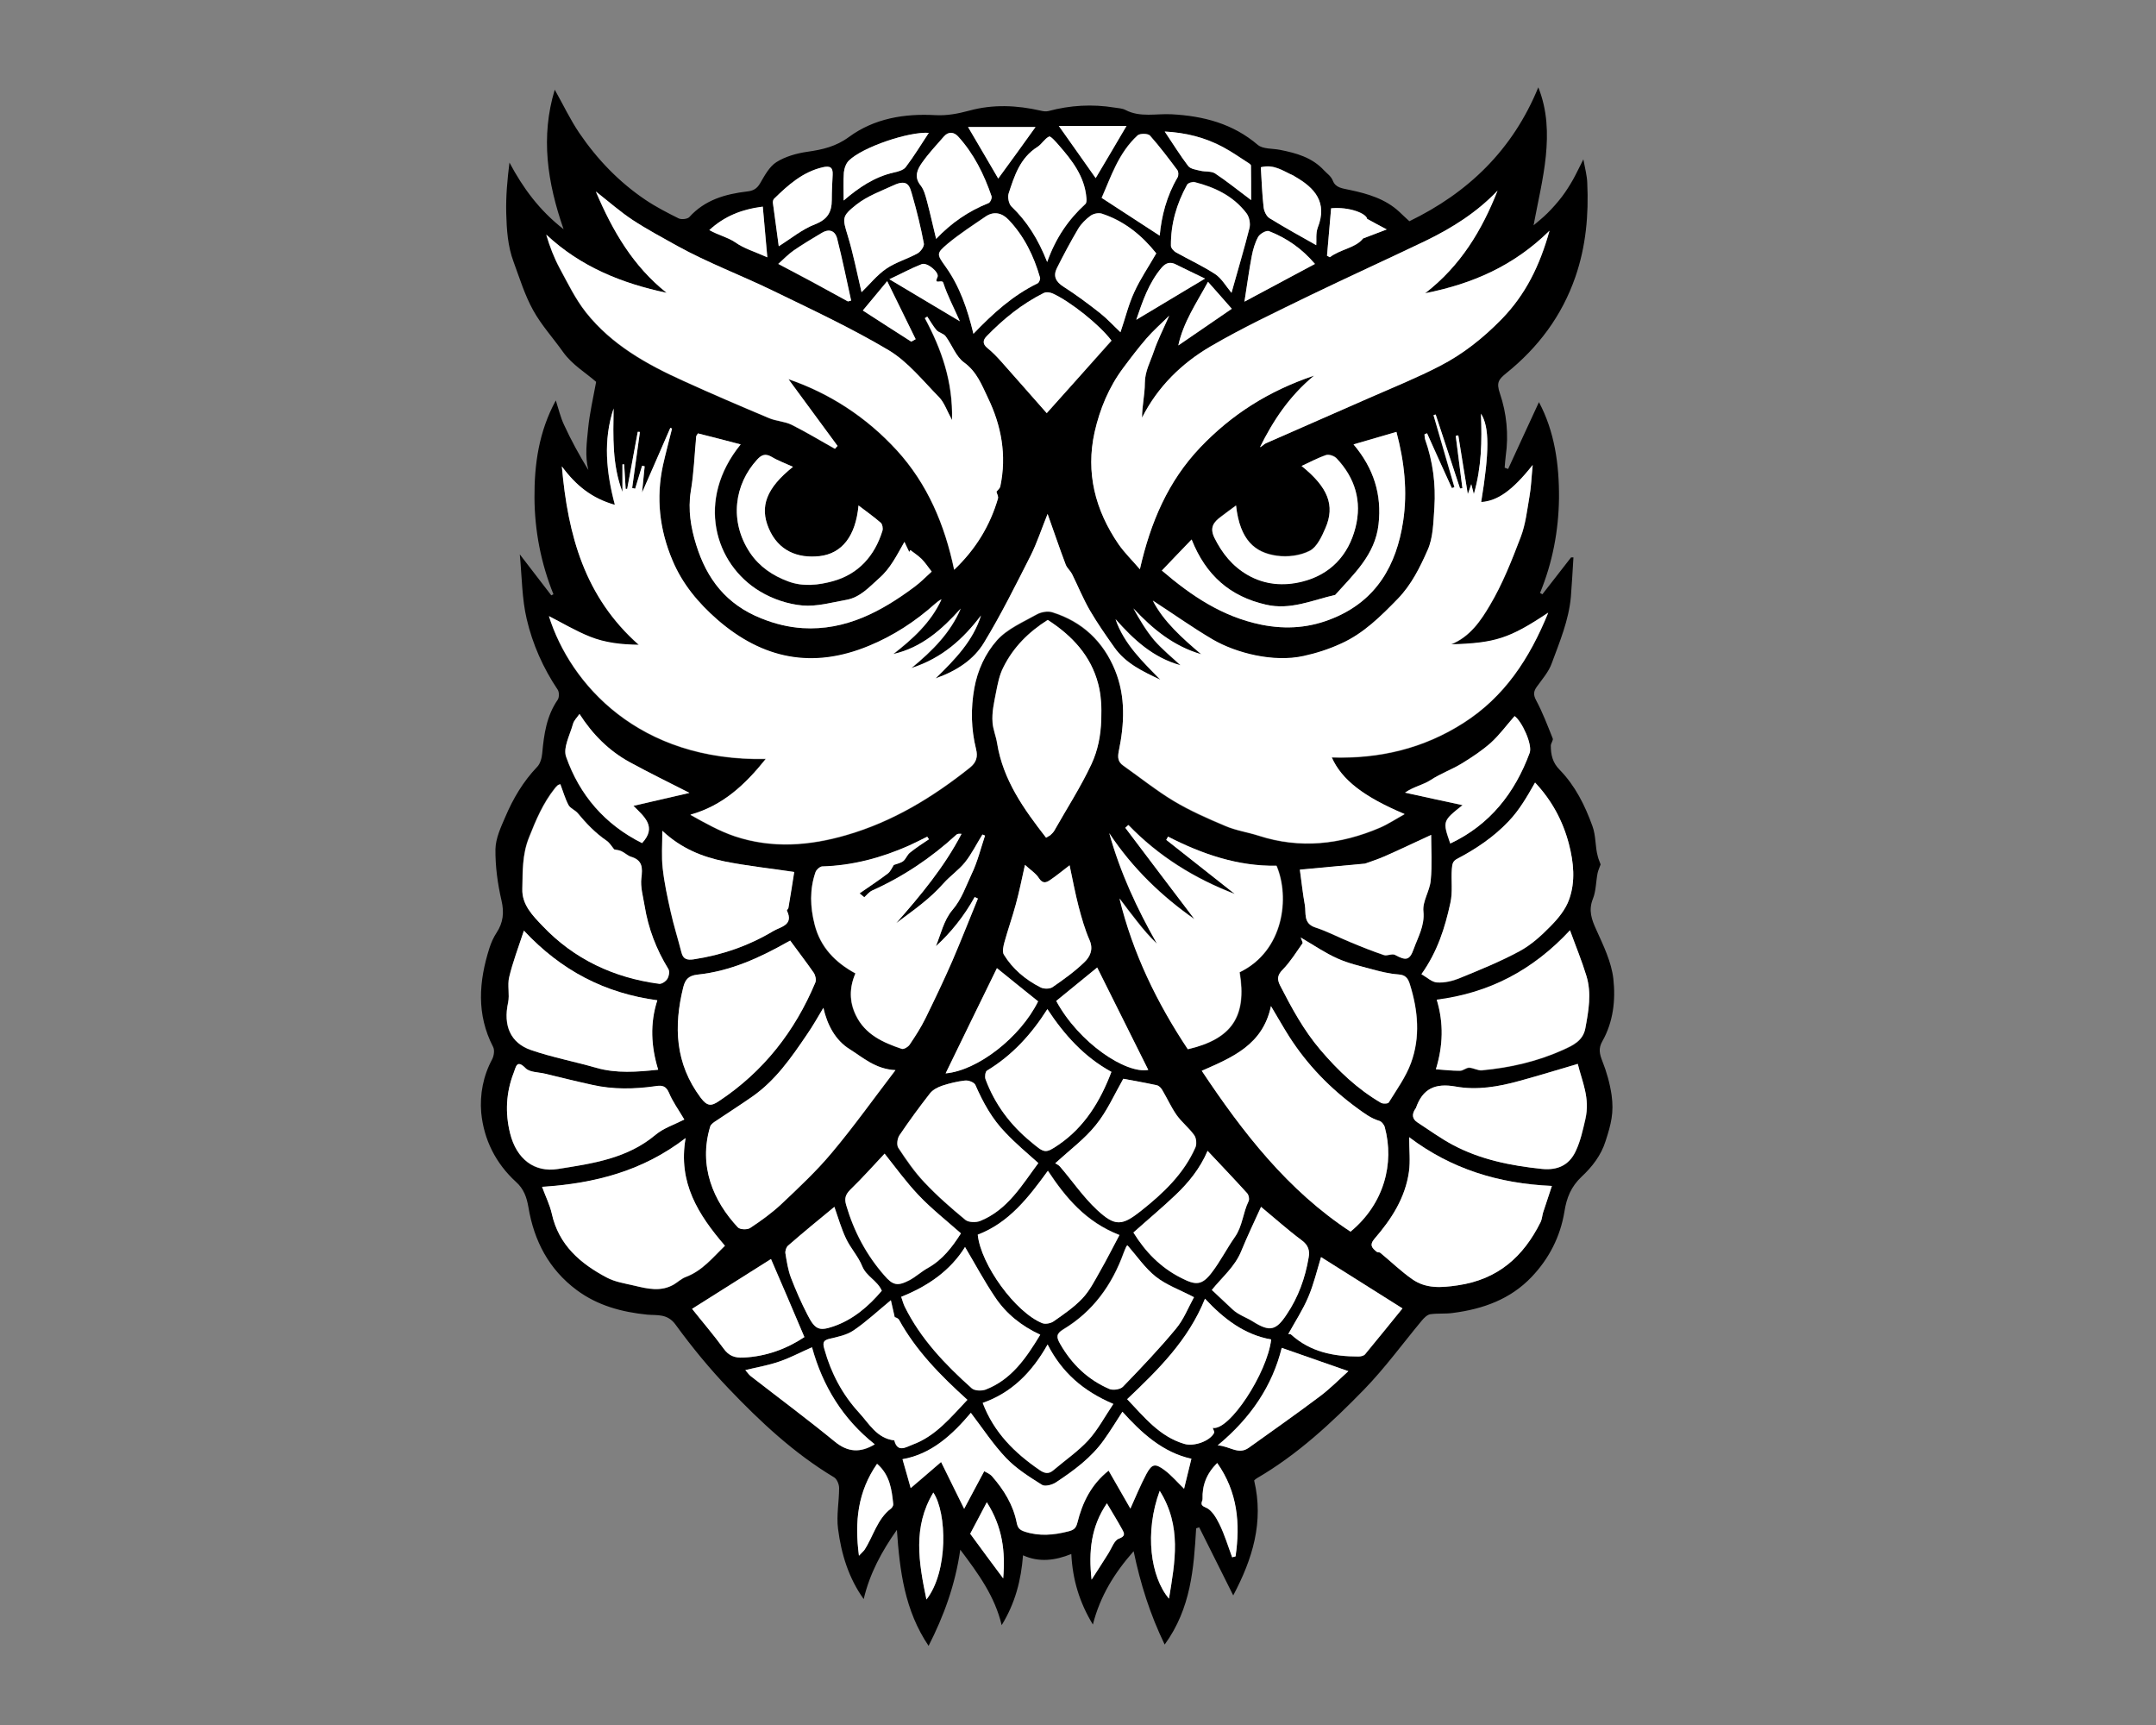 <?xml version="1.0" encoding="utf-8"?>
<!-- Generator: Adobe Illustrator 24.0.1, SVG Export Plug-In . SVG Version: 6.00 Build 0)  -->
<svg version="1.1" id="Layer_1" xmlns="http://www.w3.org/2000/svg" xmlns:xlink="http://www.w3.org/1999/xlink" x="0px" y="0px"
	 viewBox="0 0 1000 800" style="enable-background:new 0 0 1000 800;" xml:space="preserve">
<rect x="0" y="0" width="1000" height="800" fill="#808080" stroke="none"/>
<style type="text/css">
	.st0{fill:#FFFFFF;}
</style>
<g>
	<path d="M715.4,275.6c4.4-5.7,8.9-11.4,13.3-17.1c0.4,0,0.7,0,1.1,0c-0.4,6.1-0.7,12.3-1.2,18.4c-1,10.8-5.2,20.8-8.9,30.8
		c-1.4,3.9-4.4,7.3-6.9,10.8c-1.5,2.1-1.7,3.7-0.3,6.3c3,5.6,5.3,11.7,7.7,17.7c0.3,0.8-0.9,2.2-0.9,3.3c0,4.2,0.8,7.9,4.1,11.2
		c7.2,7.4,11.7,16.4,15.2,26.1c1.7,4.6,1.2,9.5,2.5,14.1c0.3,1.3,0.9,2.5,1.3,3.7c-0.4,1.2-1.1,2.6-1.4,4c-0.8,4-0.7,8.3-2.2,12
		c-2.1,5.3-0.6,9.5,1.6,14.3c3.3,7.3,7,14.9,7.9,22.7c1.1,9.8,0,20-5.1,29c-1.9,3.3-1.3,5.9,0,9.2c2,5,3.5,10.4,4.3,15.8
		c1.1,8.1-0.2,13.3-2.8,21.3c-2.1,6.7-6.3,12-11.1,16.5c-4.9,4.6-7,9.8-8,16.3c-1.9,11.5-7.1,21.7-15.2,30.2
		c-9.9,10.4-22.6,14.9-36.5,16.7c-3.5,0.5-7.1,0.1-10.5,0.6c-1.4,0.2-2.9,1.7-3.9,2.9c-8.9,10.7-17.1,22-26.8,32
		c-15.1,15.5-30.9,30.2-49.8,41.2c-0.5,0.3-1,0.8-1.2,1c4.6,19.3-0.8,36.5-9.7,53.3c-5.4-10.8-10.6-21.2-15.8-31.6
		c-0.5,0.2-0.9,0.3-1.4,0.5c-1.1,18.6-2.4,37.1-14.6,53.9c-6.8-14.1-11.2-28-14.4-43.3c-8.9,10.1-15.5,20.7-18.9,34
		c-6.2-10.2-9.4-20.7-10-32.7c-7.5,3-14.9,4-22.4,0.6c-0.9,11.6-3.6,22.1-9.9,32.4c-3.2-13.4-10.7-23.7-19.2-35
		c-2.4,16.6-7.7,30.8-14.7,44.6c-11.1-16.4-13.4-34.8-14.7-53.8c-7,9.9-12.6,20.2-15.4,32.1c-6.9-9.6-10.4-20.8-11.9-32.6
		c-0.8-6.2,0.5-12.6,0.5-18.9c0-1.7-1-4.2-2.4-5c-18.5-11.1-34.1-25.7-48.9-41.2c-8.8-9.2-17-19.2-24.5-29.5
		c-3.8-5.3-8.6-4.3-13.1-4.7c-11.9-1.2-23.1-4.2-32.8-11.4c-12.9-9.6-19.8-22.8-22.4-38.4c-0.8-4.6-2.1-8.5-5.8-11.8
		c-9.4-8.6-14.9-19.6-16.1-32.1c-0.7-8.5,0.9-17,5.1-24.8c0.8-1.6,1.2-4.2,0.4-5.7c-7.8-15.1-6.6-30.4-1.7-45.8
		c0.8-2.5,1.9-5,3.3-7.1c3.1-4.7,3.6-9.4,2.3-15c-1.8-7.8-2.9-15.9-2.8-23.8c0.1-5,2.5-10.2,4.6-15c3.6-8.5,8.3-16.4,14.7-23.1
		c1.5-1.5,2.2-4.2,2.4-6.4c0.8-8.8,2-17.3,7.2-24.8c0.7-1.1,0.7-3.5,0-4.6c-6.8-10.1-11.7-21.2-14.4-32.8c-2.2-9.3-2.2-19.1-3.2-30
		c5.5,7.2,10.1,13.1,14.6,19c0.3-0.2,0.7-0.3,1-0.5c-5.8-14.4-8.7-29.4-8.8-44.7c-0.1-15.5,2-30.7,9.9-45.2
		c1.3,4.1,2.2,7.9,3.8,11.3c3.3,7.2,7.1,14.1,11.3,21c-1.7-6.6-0.7-13.1-0.1-19.4c0.7-7,2.3-13.9,3.7-21.5
		c-4.6-4.1-11-7.8-15.3-13.8c-4.6-6.5-10.1-12.5-13.9-19.4c-3.9-7-6.3-14.9-9.1-22.5c-2.7-7.2-3.2-14.9-3.4-22.5
		c-0.2-7.8,0.5-15.6,1.5-23.5c6.3,11.8,13.8,22.1,25.1,30.9c-7.6-21.8-10.7-42.9-4.1-64.7c4,7.1,7.2,13.9,11.4,20.1
		c8.3,12.2,18.5,22.8,30.7,31c4.9,3.3,10.2,6,15.4,8.6c1.3,0.6,4,0.3,4.9-0.6c7.2-8,16.7-10.7,26.8-11.9c2.8-0.3,4.5-1.2,6-3.7
		c2.1-3.6,4.3-7.8,7.6-9.9c4.1-2.6,9.4-4.1,14.3-4.8c7-1,13.3-2.4,19.4-6.9c11.7-8.6,25.7-10.9,40-10.1c5.5,0.3,10.6-0.7,15.8-2.1
		c11-3,22-2.5,33,0c1.2,0.3,2.6,0.5,3.7,0.2c10.1-2.7,20.3-3.3,30.7-1.6c1.7,0.3,3.5,0.3,5,1.1c6.9,3.6,14.3,1.6,21.5,2
		c14.7,0.8,28.3,4.3,39.9,14.2c2.4,2,6.8,1.6,10.3,2.3c7.6,1.5,14.9,3.5,20.5,9.6c1.4,1.5,3.1,2.5,4,4.7c1.3,3.3,4.2,3.5,7.9,4.3
		c8.1,1.7,16.5,4.1,23,10.2c1.4,1.4,2.9,2.7,4.6,4.3c27.2-13.2,47.9-33,59.8-62.1c4.3,10.8,4.5,21.4,3.5,31.8
		c-1.1,10.8-3.7,21.4-5.7,32.2c2-1.7,4.4-3.6,6.5-5.7c2.4-2.4,4.6-4.9,6.6-7.5c1.9-2.5,3.6-5.2,5.2-8c1.5-2.7,2.8-5.5,4.8-9.4
		c0.8,4.4,1.7,7.6,1.8,10.9c0.7,14.8-0.6,29.4-5.5,43.6c-6.3,18.2-17.3,32.8-32.1,44.7c-3.4,2.8-4.7,4.2-2.9,9.4
		c3.1,9.1,4.1,19.1,2.7,28.9c-0.2,1.8-0.4,3.7-0.5,5.5c0.5,0.2,1,0.4,1.6,0.6c4.8-10.4,9.5-20.7,14.3-31c7.2,13.5,9.4,28.7,9.3,44.5
		c-0.2,15.2-3,29.9-8.8,44C714.7,275.2,715.1,275.4,715.4,275.6z M260.6,216.3c2.8,31.9,10.6,60.6,35.7,82.9
		c-8.4-0.1-15.7-1-22.5-3.7c-6.8-2.7-13.1-6.5-19.2-9.6c9.9,31.5,41.7,67.4,100.6,66.2c-9.6,12.1-20,21.7-35,25.9
		c6.8,3.8,13.6,7.6,20.7,10c17.2,5.7,34.6,4.4,51.7-0.6c21.4-6.2,40-17.5,57.3-31.3c3-2.4,3.7-4.9,2.8-8.6
		c-2.3-9.3-2.5-18.7-0.8-28.2c1.5-8.4,5.1-16.2,10.5-22.2c4.7-5.3,12.1-8.4,18.6-12.1c2-1.1,5.1-1.6,7.2-0.9
		c13.8,4.4,23.5,13.5,29,26.9c5,12.3,4.3,25,1.7,37.6c-0.6,2.9-0.3,4.9,2.1,6.6c7.8,5.5,15.2,11.5,23.4,16.4
		c7.6,4.6,15.8,8.2,24,11.6c4.9,2.1,10.3,2.8,15.4,4.5c19.2,6.2,37.9,4.1,56.2-3.7c3.9-1.7,7.5-4.1,11.5-6.3
		c-18.9-8-29.2-15.9-33.8-26.3c22.1,0.7,42.5-4.1,61.1-16c18.9-12.1,30.5-29.7,39.3-51.1c-18,12-24.6,14.1-45.1,14.7
		c8.8-3.6,13.8-11,18-18.1c5.9-9.9,10.1-20.8,14.3-31.6c2.3-5.9,3-12.5,4.1-18.9c0.8-4.4,0.9-8.8,1.5-14.6
		c-9.5,12-16.4,16.7-23.9,17.2c3.8-23.3,3.9-34.8-0.1-41c0.5,12.8,0.3,24.8-3.3,37.3c-0.5-2-0.8-3-1.2-4.6c-0.7,1.9-1.1,3-1.6,4.6
		c-1.5-9.6-3-18.4-4.4-27.2c-0.4,0.1-0.8,0.1-1.2,0.2c1,8.1,2.1,16.2,3.1,24.3c-0.4,0-0.7,0.1-1.1,0.1c-3.8-11.4-7.5-22.9-11.3-34.3
		c-0.3,0.1-0.7,0.2-1,0.3c3.2,11.1,6.4,22.3,9.7,33.4c-0.4,0.1-0.8,0.2-1.2,0.4c-3.8-8.5-7.6-17-11.5-25.4c-0.4,0.2-0.8,0.3-1.2,0.5
		c0.1,0.8,0.1,1.6,0.3,2.3c3.6,10.3,5,20.9,4.3,31.6c-0.5,6.7-0.5,14-3.2,19.9c-3.5,7.9-7.5,15.9-13.8,22.5
		c-7.9,8.1-15.8,16-26.2,20.7c-5.6,2.5-11.5,4.5-17.5,5.8c-14,3-31.3-1.4-42-7.6c-9.8-5.7-19-12.2-27.9-18.1
		c5,9.7,13.7,17.3,22.5,24.9c-12.8-3.7-22.6-11.7-31.5-21.3c2.9,5.2,5.9,10.3,9.7,14.8c3.6,4.2,8.1,7.8,12.2,11.6
		c-12.7-3.5-21.8-11.9-30.2-21.4c4,11.6,12.7,19.7,20.8,28.1c-8.1-3.8-16.2-7.6-21.4-15.1c-3.9-5.5-7.8-11.1-11.2-16.9
		c-3.2-5.5-5.5-11.4-8.4-17.1c-0.8-1.5-2.3-2.7-2.9-4.3c-2.9-7.7-5.5-15.4-8.4-23.5c-2.8,6.9-4.9,13.4-7.9,19.4
		c-6.9,13.6-13.7,27.3-21.6,40.3c-4.7,7.7-12.4,13-22.5,16.6c9.3-9.2,17.4-17.6,21.1-29.2c-8.2,10.8-17.8,19.7-32.3,24.4
		c10.1-8.3,18.2-16.6,22.9-27.6c-8.7,9.7-18.1,18.1-31.3,21.1c9.1-7.1,17.5-14.7,22.4-25.4c-1.1,0.6-2.1,1.3-3,2.1
		c-9.1,8.2-19.3,14.8-30.7,19.5c-26,10.8-49.2,6.1-70.2-12.1c-9-7.7-16.3-16.6-20.9-27.6c-6-14.2-7.7-28.9-4.4-44.1
		c1.2-5.7,2.8-11.3,4.2-17c-0.3-0.1-0.6-0.2-0.8-0.3c-4.3,9.9-8.7,19.8-13.1,30c0.4-4,0.8-8.1,1.2-12.2c-0.4-0.1-0.8-0.1-1.2-0.2
		c-1.1,3.5-2.1,7.1-3.2,10.6c-0.5-0.1-0.9-0.2-1.4-0.3c1.2-8.7,2.4-17.3,3.6-26c-0.3,0-0.7-0.1-1-0.1c-1.6,8.8-3.3,17.7-4.9,26.5
		c-0.2,0-0.4,0-0.7,0c-0.2-3.8-0.5-7.6-0.7-11.4c-0.3,0-0.5,0-0.8,0c0,4.3,0,8.5,0,12.8c-4.8-12.7-4.3-25.7-4.1-38.7
		c-4.9,14.7-3.5,29.5,0.6,44.7C274.5,231.1,267.1,225.2,260.6,216.3z M309.2,135.8c-20.7-4.3-39.8-12-55.9-26.9
		c1.6,5.4,3.6,10.6,6.2,15.5c3.8,7,7.3,14.3,12.2,20.5c11.8,15,28.1,24.1,45.2,31.8c13.2,6,26.5,11.7,39.8,17.3
		c3.3,1.4,7.3,1.5,10.5,3.1c6.8,3.4,13.4,7.4,20,11.1c0.4-0.4,0.8-0.8,1.2-1.3c-7.7-10.5-15.4-20.9-22.8-31
		c19,6.5,36.1,17.5,50.3,33c14.3,15.6,22.2,34.4,26.6,55.4c10-9.5,16.6-20.4,20.3-33c0.3-1-0.5-2.2-0.7-3.2c0.5-0.7,1.6-1.5,1.8-2.5
		c3-14.4,0.6-28.1-5.8-41.1c-2.9-5.8-5.1-12-11-16.3c-3.8-2.8-5.6-8.2-8.6-12.2c-0.9-1.3-3.1-1.6-4.2-2.8c-1.7-1.9-2.9-4.2-4.3-6.3
		c-0.4,0.2-0.7,0.4-1.1,0.7c7.7,14.4,13.1,29.5,12.6,47.3c-2.4-4.4-3.6-8.1-6-10.6c-7.5-7.6-14.5-16.5-23.4-21.8
		c-17.4-10.4-36-19-54.3-27.9c-14.5-7.1-29.6-12.7-43.8-20.5c-7-3.9-14.1-7.7-20.8-12.1c-5.7-3.7-10.8-8.3-16.9-13.1
		C284.2,107.2,293.7,123.4,309.2,135.8z M694.6,88.4c-9.6,10.2-21.2,17.4-33.6,23.4c-17.8,8.6-35.8,16.7-53.6,25.3
		c-15.5,7.5-31.2,14.9-46,23.6c-13.3,7.8-24.4,18.6-31.7,33c0-5.4,1.3-10.7,1.3-16c0-5.5,2.6-9.9,4.2-14.8
		c1.8-5.3,4.4-10.4,7.1-16.5c-4.1,4-7.5,7.1-10.5,10.5c-3.8,4.4-7.3,9-10.8,13.7c-6.6,8.9-10.8,19.1-13.3,29.8
		c-4.2,18.9,0.3,36.2,11.1,52c2.7,3.9,6.2,7.3,9.9,11.6c4.9-22,13.1-40.9,28-56.5c14.5-15.2,31.5-26.2,52.8-33.3
		c-11.6,9.6-19,21-25.1,33.2c1.1-0.4,1.8-1.4,2.7-1.8c16-7.1,32.1-14,48.1-21.1c11-4.8,22.1-9.3,32.7-14.8
		c10.7-5.5,20-12.9,28.6-21.7c11.1-11.4,17.7-24.7,22.2-41c-16.6,16.3-35.6,24.6-57.7,29C677.5,123.1,687.3,106.7,694.6,88.4z
		 M514.5,386.4c5,18.2,12.8,35.1,22.3,51.3c-3.4-3.2-6.4-6.7-9.2-10.3c-2.8-3.5-5.5-7.1-8.2-10.7c6.2,25.4,17.4,48.4,31.7,69.9
		c20.4-4.7,27.4-15.2,24-35.7c20.6-10,23.3-34.9,17.1-49.4c-17.9,0.3-34.5-5.3-50.3-13.5c-0.3,0.5-0.6,1-0.8,1.5
		c10.6,8.4,21.2,16.7,31.8,25.1c-18.7-7.2-35.4-17.5-49.4-32c-0.5,0.4-1,0.9-1.4,1.3c10.9,14.4,21.9,28.9,32.1,42.4
		C539.2,415.9,525.3,402.7,514.5,386.4z M430.9,389.2c-0.3-0.4-0.6-0.7-0.9-1.1c-2.8,1.4-5.6,2.8-8.4,4.1
		c-12.8,5.8-26.2,9.3-40.4,9.7c-1.1,0-2.6,1.5-3,2.6c-2.8,8.1-2.5,16.3-0.4,24.4c2.6,10.4,9.4,17.4,18.9,22.6
		c-2.9,6.7-2.9,13.2,0.2,19.4c4.3,8.9,12.6,12.6,21.3,15.6c0.9,0.3,2.9-0.8,3.6-1.9c2.7-4,5.2-8,7.4-12.3
		c4.3-8.7,8.5-17.5,12.4-26.5c4.2-9.6,8-19.3,11.9-29c-0.5-0.2-1-0.5-1.5-0.7c-5,8.9-11.2,16.6-18,22.8c2.2-5.2,3.7-12.1,7.6-16.7
		c4.4-5.1,6.3-11.1,9-16.8c2.7-5.6,4.2-11.8,6.2-17.8c-0.4-0.2-0.8-0.3-1.2-0.5c-2.7,4.3-4.9,8.9-8.1,12.9c-2.9,3.6-6.9,6.3-10,9.8
		c-3.1,3.5-6.4,6.5-10,9.4c-3.9,3.1-8,6-11.9,9c11.2-12.8,22.2-26,30.3-41.4c-1.1-0.1-1.9-0.1-2.4,0.4
		c-11.6,10.7-24.6,19.4-39.1,25.9c-1.4,0.6-2.5,2.1-3.6,3.1c-0.6-0.5-1.3-1.1-2.2-1.8c4.6-3.2,9-6.1,13.1-9.2c1.3-1,2-2.8,2.8-4
		c1.6-0.6,3.2-0.9,4.4-1.8c1.3-1,1.8-2.9,3.1-3.9C424.9,393.2,427.9,391.2,430.9,389.2z M626.4,571.2c15.7-12.9,20.4-31.7,15.9-48.4
		c-0.3-1.2-1.5-2.7-2.6-3c-3.9-1.1-6.8-3.4-10.1-5.8c-12.6-9.2-23.2-20.1-31.6-33.2c-2.9-4.5-5.5-9.1-8.5-14.2
		c-3.7,17.8-17.7,23.7-32.1,30C576.5,525.3,597.3,552.1,626.4,571.2z M381.9,467.4c-2.7,4.4-5,8.6-7.7,12.6
		c-7.2,10.5-14.5,21.1-25.1,28.5c-5.8,4-11.7,7.8-17.5,11.7c-0.8,0.6-1.9,1.3-2.1,2.2c-5.6,18.5,1.5,34.8,12.8,46.8
		c1,1,4.4,1.2,5.7,0.3c5-3.3,10-6.9,14.4-11c8.1-7.6,16.3-15.3,23.4-23.8c10.1-12,19.2-24.8,29.6-38.4c-9.4-0.5-15.1-5.9-21.2-9.7
		C387.5,482.5,383.7,475.3,381.9,467.4z M485.2,388.5c0.7-0.4,1.3-0.7,1.8-1.1c0.7-0.7,1.4-1.3,1.9-2.1c5.9-10.3,12.3-20.3,17.3-31
		c2.9-6.2,4.3-13.1,4.5-20.6c0.1-5.7,0-11.3-1.4-16.5c-3.4-13.1-12.1-22.4-23.4-29.7c-8.9,5.6-16,12.7-20.6,22
		c-1.8,3.7-2.6,7.7-3.4,11.7c-0.9,4.6-1.9,9.1-1.6,13.8c0.2,3.2,1.6,6.4,2.1,9.6C465.2,361.7,474.9,375.1,485.2,388.5z M659.3,451.8
		c2.7,1.5,4.9,3.8,7.3,3.9c3.5,0.2,7.2-0.6,10.4-2c9.4-3.9,18.9-7.7,27.8-12.5c5.3-2.9,10.1-7.2,14.4-11.6c3.5-3.6,7-7.8,8.6-12.4
		c3-8.3,2.1-17.1-0.1-25.7c-2.8-10.7-7.9-20.2-15.7-28.5c-3.8,6.6-7.3,12.7-12.3,18c-6.9,7.2-15,12.7-23.7,17.3
		c-2.2,1.1-2.4,2.4-2.6,4.8c-0.4,5.3,0.5,10.5-0.7,15.8C670.2,430.2,666.8,441.2,659.3,451.8z M259.9,363.7
		c-0.8,0.3-1.2,0.3-1.4,0.5c-0.5,0.4-0.9,0.9-1.3,1.4c-5.4,6.8-8.7,14.6-11.9,22.7c-3.2,8-2.9,15.8-3.1,23.8
		c-0.2,7.3,4.9,12.4,9.3,17.1c14.7,15.5,33.1,24.1,54.2,26.9c1.2,0.2,3.1-1.2,3.8-2.4c0.7-1.2,1.1-3.4,0.4-4.5
		c-5.6-9.1-9.3-18.8-11-29.3c-0.7-4.3-2-8.6-1.5-12.8c0.6-4.8,0.6-8.3-4.8-9.9c-1.6-0.5-2.9-1.9-4.5-2.6c-1.1-0.5-2.3-0.5-3.3-0.8
		c-1.1-1.3-2.1-3.1-3.6-4.1c-5.1-3.5-9.3-7.8-13.2-12.6c-1.2-1.5-3.6-2.3-4.4-3.9C262.1,370.4,261.2,366.9,259.9,363.7z
		 M653.6,527.4c0,5.9,0.6,11.1-0.1,16c-1.7,12.1-8.1,22-15.9,31c-2.6,3-1.2,4.4,0.9,6.1c0.4,0.3,1.3,0.1,1.7,0.5
		c5,4.1,9.6,8.7,14.9,12.3c6.4,4.4,13.3,4,21,2.8c18.7-2.8,30.5-13.3,38.5-29.4c0.6-1.3,0.7-2.9,1.1-4.3c1.3-3.9,2.6-7.9,4.1-12.4
		C695.1,548.9,673.3,542.2,653.6,527.4z M318,527.8c-19.8,15.3-41.9,21.1-66.5,22.7c1.7,4.6,3.6,8.4,4.5,12.4
		c3.2,14.6,13.2,23.2,25.6,29.7c3.8,2,8.4,2.7,12.7,3.7c6.1,1.4,12.4,2.9,18.4-0.6c1.8-1.1,3.5-2.7,5.4-3.4
		c7.7-2.9,12.6-9.1,18.2-14.5C323.9,563.3,314.3,548.5,318,527.8z M366.5,436.2c0.2-0.1-0.4,0.3-1.1,0.6
		c-13.1,7.5-26.7,13.7-41.9,15.2c-4.2,0.4-5.7,2.3-6.6,5.9c-4.5,18.2-3.8,35.4,8.1,51.2c3,3.9,4.8,3.9,8.4,1.6
		c20.7-13.7,35.3-32.4,44.8-55.1c0.5-1.2,0-3.3-0.8-4.5C374,446.2,370.3,441.4,366.5,436.2z M603.3,434.8c0.5,1.5,1.1,2.4,0.9,2.7
		c-2.9,4.1-5.6,8.5-9.1,12.1c-2.5,2.5-2.8,4.5-1.3,7.4c5.4,10.5,10.8,20.7,18.7,29.9c8.2,9.7,17.1,18.1,28,24.5
		c1,0.6,3.4,0.5,3.7-0.1c3.7-6,7.9-11.8,10.3-18.3c4.4-12,3.3-24.4-0.5-36.5c-0.9-2.9-2-4.4-5.4-4.6c-4.1-0.3-8.2-1.3-12.2-2.4
		c-5.4-1.4-11-2.7-16-5C614.6,442,609.4,438.4,603.3,434.8z M666,495.9c4.3,0.3,7.7,0.8,11.2,0.8c1.4,0,2.8-1.4,4.2-1.4
		c2,0,4,1.3,5.9,1.2c13-1.2,25.7-4.1,37.7-9.5c4.5-2,9.2-4.2,10.3-9.9c1.5-8.1,3-16.3,0.5-24.4c-2.1-6.9-4.8-13.6-7.6-21.1
		c-17.3,18.8-37.6,29.1-61.8,32.2C669.7,474.6,669.3,485,666,495.9z M243,431.6c-2.6,7.9-5.2,14.6-6.9,21.6c-0.9,3.8,0.3,8-0.5,11.8
		c-2.3,10.5,1,18.7,10.7,22c9.8,3.3,20.1,5.3,30.1,8.2c9.5,2.7,19,2,28.8,0.9c-3.3-10.8-3.8-21.4-0.4-32.2
		C280.7,460.7,260.5,450.4,243,431.6z M456.5,682.3c0.9,0.6,2.6,1.2,3.6,2.4c5.6,6.3,9.9,13.3,11.5,21.7c0.5,2.3,1.3,3.2,3.7,4
		c6.8,2.2,13.4,1.6,20.1-0.1c2.3-0.6,3.6-1.3,4.3-4c2.3-9.4,6.4-17.8,14.5-24.2c3.6,6.2,6.9,12.1,10.1,17.6c2.5-5.5,4.7-10.9,7.4-16
		c2.6-4.8,4-5.1,8.5-1.8c3.3,2.5,6,5.7,9,8.6c1.1-4.6,2.2-9.2,3.4-13.9c-13.2-2.8-23.1-11.9-32-21.8c-2.9,4.5-5.6,8.9-8.6,13.1
		c-5.9,8.3-13.9,14.2-22.3,19.7c-1.7,1.1-5,2-6.4,1.1c-5.8-3.7-11.9-7.4-16.6-12.4c-6-6.3-10.9-13.8-16.4-21
		c-8.5,10.1-18.3,19.2-31.7,21.5c1.4,5.1,2.7,9.5,3.8,13.4c4.3-3.7,8.7-7.4,14.1-12.1c4,8.2,7.4,14.9,10.7,21.7
		C450,694.4,453,688.8,456.5,682.3z M731.8,493.4c-9.7,2.9-18.3,5.5-27,7.9c-9.7,2.7-19.7,4.4-29.6,2.6c-9.4-1.7-15.3,1-18.4,10
		c0,0.1-0.2,0.2-0.3,0.4c-1.7,2.4-1.5,4.6,1.1,6.3c5.4,3.5,10.6,7.3,16.2,10.3c12.9,6.9,27,9.7,41.4,11.2c6.9,0.7,12.5-1.4,15.7-8.2
		c2.2-4.8,3.3-9.7,4.5-14.9C737.5,509.2,733.8,501.6,731.8,493.4z M317.4,519.2c-2.9-4.9-5.4-8.4-7.1-12.3c-1.4-3.2-3.1-3.5-6.2-3.1
		c-9.8,1.4-19.7,1.6-29.4-0.6c-7.3-1.7-14.6-3.5-22-5.2c-3-0.7-7-0.6-8.9-2.5c-4.2-4.3-4.5-0.6-5.5,2c-3.6,9.2-4,18.7-1.7,28.2
		c3,12.1,11.4,18.3,22.2,16.5c16-2.6,32-4.8,45.2-15.8C307.7,523.2,312.7,521.6,317.4,519.2z M453.5,572.6
		c1.4,13.8,17.5,36.1,30.1,41c1.4,0.6,3.9,0.1,5.2-0.9c4.6-3.3,9.5-6.5,13.3-10.6c3.4-3.6,5.7-8.2,8.2-12.6c3.1-5.4,5.9-11.1,9-16.8
		c-15.6-6-24.9-17.2-33.2-29.8C477.1,555.3,468.1,567.1,453.5,572.6z M481.6,539.4c-5.3-4.8-10.5-9.1-15.2-13.9
		c-6.3-6.4-10.5-14.1-14.1-22.3c-0.5-1.2-3.2-2.2-4.8-2c-3.6,0.4-7.2,1.2-10.6,2.4c-2,0.7-4.3,1.8-5.6,3.5
		c-5,6.3-9.7,12.9-14.2,19.5c-1,1.5-1.3,4.5-0.5,5.8c3.6,5.6,7.4,11.1,12,15.9c5.9,6.3,12.5,12,19.1,17.5c1.5,1.2,4.9,1.3,6.9,0.5
		C467.5,561,474.1,549.5,481.6,539.4z M521,500.3c-4.2,7.4-7.6,15.1-12.7,21.5c-5.2,6.4-12.1,11.5-18.8,17.7
		c0.5,0.3,1.6,0.8,2.2,1.5c5.7,6.7,10.7,14.2,17.2,20.1c8.4,7.8,11.6,7.4,20.6,0.3c10.2-8.1,19.6-17,25-29.2
		c0.7-1.6,0.4-4.4-0.5-5.7c-2.4-3.4-5.8-6-8.2-9.4c-2.6-3.6-4.4-7.7-6.6-11.5c-0.6-1-1.6-2.1-2.6-2.3
		C531.3,502.2,526,501.3,521,500.3z M558.9,602.3c-7.8,19.3-21.8,33-36.1,46.6c7.9,8.3,15,17.2,26.4,20.7c4.4,1.3,11.7-1.1,13.9-5
		c0.3-0.5-0.4-1.5-0.6-2.4c7.7,1.5,25.3-25.4,27.1-41C577.2,619,567.7,611.8,558.9,602.3z M448.7,649.2
		c-12.5-11.3-23.8-22.7-31.7-37.1c-0.5-0.9-2.1-1.3-2-1.2c-0.7-3.3-1.2-5.6-1.8-7.9c-6.1,5-11.4,10-17.3,14c-3.2,2.1-7.4,3-11.2,3.9
		c-3.3,0.8-2.9,2.6-2.3,4.9c3,11,8.3,21,16,29.3c4.7,5.1,8.3,12,16.4,12.9c1.5,6,5.6,3,8.4,2C433.9,666.1,440.9,657.5,448.7,649.2z
		 M663.8,387.2c-7.6,3.5-14.6,6.9-21.8,10.1c-3,1.3-6.1,2.3-8.9,3.3c-10.2,0.9-20.3,1.9-30.2,2.8c0.8,5.6,1.4,11,2.3,16.3
		c0.7,3.8-0.9,8.6,4.9,10.5c5.5,1.8,10.8,4.6,16.2,6.8c5.1,2.1,10.3,4.2,15.6,6c1.5,0.5,3.8-0.8,5.1-0.1c5.1,2.7,6.8,2.6,8.7-2.7
		c2-5.6,5.1-10.8,4.5-17.5c-0.5-4.6,3-9.5,3.4-14.4C664.3,401,663.8,393.8,663.8,387.2z M307.2,385.3c0,6.6-0.5,12,0.1,17.3
		c0.8,6.8,2.2,13.5,3.7,20.2c1.4,6.4,3.4,12.6,5,18.9c0.8,3.3,2.8,3.6,5.7,3.2c13.1-2,25.5-6.3,36.9-13.1c3.3-2,9.7-2.7,6.3-9.5
		c-0.1-0.2,0.6-0.7,0.7-1.2c0.9-5.7,1.8-11.5,2.7-16.7c-11.1-1.6-21.8-2.8-32.3-4.9C325.9,397.4,316.1,393.6,307.2,385.3z
		 M553.8,601.6c-6.5-3.4-12.8-5.7-17.8-9.6c-5.1-4-8.8-9.6-13.1-14.5c-0.3,0.2-0.5,0.3-0.5,0.4c-0.4,1-0.9,2-1.3,3.1
		c-5.4,14.9-14.2,27.2-27.9,35.4c-3.5,2.1-3.3,3.7-1.6,6.7c5.4,9.5,12.9,16.7,22.9,21c1.7,0.7,5.1,0.2,6.3-1.1
		c8.4-8.7,16.8-17.5,24.5-26.8C549,612,551.1,606.5,553.8,601.6z M482.5,619c-8.8-4-15.9-9.8-21-17.4c-5-7.4-9.2-15.3-13.9-23.2
		c-6.9,11-17.3,18.2-29.6,23.1c0.6,1.8,1,3.2,1.6,4.5c7.4,15,18.8,26.9,31.1,37.9c1.3,1.2,4.6,1.3,6.5,0.6
		C469.1,639.8,475.9,630,482.5,619z M538.9,264.6c13.7,11.8,28,21.4,46.1,25.1c11.9,2.4,22.9,1.4,33.6-3.1
		c19.8-8.3,29.1-24.4,32.2-44.8c2.1-13.9,0.6-27.5-3.1-41.5c-6.6,1.9-13,3.8-19.9,5.8c9.4,11.2,13.1,23.3,11.6,37.1
		c-1.6,14.1-11.5,23-20.1,32.7c-10.6,2.4-20.8,7.2-32.2,4.5c-16.6-3.8-27.9-13.6-34.4-30.2C547.7,255.3,543.4,259.8,538.9,264.6z
		 M515.5,497.1c-12.6-6.9-21.8-17.1-29.7-29.1c-7.5,11.8-16.4,21.5-28,28.5c-0.8,0.5-1.1,2.9-0.7,4c4.3,11.6,11.5,21.2,21,29
		c6.4,5.3,6.7,5.6,12.9,1.4C503,522.7,510.3,510.8,515.5,497.1z M419.5,251.3c-3.7,6.4-6.5,12.4-11.7,16.9c-4.6,4.1-8.8,8.8-15.2,10
		c-6.8,1.2-13.8,3.2-20.4,2.6c-6.7-0.6-13.8-3-19.6-6.5c-21.2-12.6-29.9-42.5-9-68.2c-6.9-1.8-13.4-3.5-19.8-5.1
		c-0.5,0.9-0.8,1.1-0.8,1.4c-0.8,8.4-1.1,16.9-2.5,25.3c-1.4,8.7,0,17,2.5,25c4.9,15.7,13.9,27.6,30.2,34.1
		c6.4,2.6,12.8,4.1,19.2,4.5c19.9,1.2,36.5-7.7,51.9-19.2c2.9-2.2,5.4-4.8,7.9-7c-1.7-2.2-3-4.1-4.6-5.8c-1.6-1.6-3.5-2.8-5.3-4.2
		c-0.2,0.3-0.3,0.6-0.5,0.9C421,254.4,420.3,252.8,419.5,251.3z M516.4,651.1c-14.1-6-23.8-14.7-30.5-27.5
		c-7.2,12.8-16.6,22.3-30.1,27.1c5.2,13.7,14.9,23.2,26.5,31.2c2.3,1.5,4.1,1.9,6.3,0c5.4-4.6,11.4-8.7,16.2-13.9
		C509.2,663.1,512.4,657.1,516.4,651.1z M485.5,191.6c9.9-11.1,20-22.3,30.1-33.5c-5.6-7.5-19.1-18.2-27.2-21.8
		c-1.2-0.6-3.2-0.8-4.3-0.2c-10,5-18.6,11.9-26.3,19.9c-1.9,1.9-2.1,3.6,0.3,5.6c2.4,1.9,4.5,4.2,6.6,6.5
		C471.7,175.9,478.7,183.9,485.5,191.6z M525.7,571.6c5.5,8.9,12.6,16.3,22.3,21.2c6.6,3.4,9.5,3.4,14-2.5c4-5.2,7-11.2,10.8-16.6
		c3.5-5,3.7-11.2,6.3-16.5c0.5-1,0.1-3-0.7-3.8c-5.9-6.5-12-12.9-18.3-19.6c-3.5,8.2-8.8,14.7-14.9,20.5
		C539.1,560.1,532.6,565.5,525.7,571.6z M445.7,572c-6.7-6-13.6-11.4-19.7-17.7c-5.7-6-10.6-12.8-15.7-19.2
		c-4.8,5.1-10.2,11.1-16,16.8c-2.3,2.2-2.7,4.1-1.8,7.1c3.5,12.2,9.3,23.1,17.7,32.6c3.9,4.4,6.1,5,11.4,2.3
		c3.1-1.6,5.7-4.1,8.8-5.8C437.2,584.2,441.7,578.3,445.7,572z M475.4,401.1c-1.5,6.8-2.7,12.7-4.3,18.5c-1.5,5.8-3.6,11.5-5.2,17.3
		c-0.5,1.9-1.2,4.5-0.3,5.8c4.1,6.7,10,11.7,17,15.2c1.5,0.8,4.3,0.8,5.6-0.1c5.2-3.6,10.4-7.3,14.9-11.7c2.5-2.4,4.2-5.8,2.3-10
		c-2.2-5-3.7-10.3-5.1-15.6c-1.6-6.2-2.8-12.5-4.2-19.2c-3.3,2.5-6.1,4.8-9,6.8c-1.8,1.2-3.5,2-5.2-0.8
		C480.5,405.1,477.9,403.5,475.4,401.1z M603.7,216.1c12.3,9.9,15.6,18.3,11.1,28.6c-1.7,3.9-3.9,8.9-7.3,10.6
		c-4.4,2.3-10.3,3-15.3,2.3c-10.1-1.4-17.1-7.1-18.9-23.3c-2.5,1.9-4.7,3.5-7,5.2c-3.3,2.5-5.4,5-3.1,9.6
		c3.6,7.4,8.4,13.3,15.5,17.4c8,4.6,16.7,5.3,25.2,3.1c13-3.3,21.5-12.1,24.8-25.1c3.1-12.2-0.2-23-8.8-32.1c-1-1.1-3.4-1.9-4.8-1.5
		C611.3,212.3,607.8,214.3,603.7,216.1z M451.5,154.8c9.1-9.5,18.3-17.9,29.7-23.4c0.7-0.3,1.3-1.9,1.1-2.7
		c-2.8-10-7.3-19.1-14.5-26.7c-3-3.2-6.8-4.3-10.7-1.6c-6,4.1-12.2,8-17.7,12.7c-5.2,4.4-5,4.8-1,10.4
		C445.1,132.8,448.7,143.2,451.5,154.8z M536.3,117.5c-6.5-8.1-14.7-15-25.3-18.5c-1.5-0.5-3.9,0.1-5.2,1c-2.2,1.6-4.3,3.7-5.7,6
		c-3.5,6-6.8,12.1-9.9,18.3c-1.9,3.7-0.5,6.3,3.1,8.6c5.8,3.7,11.5,7.9,16.9,12.2c3.4,2.7,6.4,6,9.5,8.9c2.2-6.4,3.7-12.8,6.4-18.6
		C528.8,129.4,532.6,123.9,536.3,117.5z M367.8,216.5c-3.5-1.6-6.9-2.9-10-4.6c-2.8-1.6-4.6-0.9-6.6,1.3
		c-10.5,11.3-13.2,28.6-3.2,43.4c4.3,6.3,10.4,10.5,17.6,13.1c6.9,2.6,14.2,1.7,20.7-0.1c11.8-3.3,19.4-11.7,23-23.4
		c0.3-1.1,0-3-0.8-3.7c-3.2-2.8-6.7-5.3-10.3-8c-1.3,14.1-7.6,22.3-18.1,23.5c-10.2,1.2-19.1-2.5-23.5-12.8
		C352.2,234.9,355.5,226.3,367.8,216.5z M584.9,559.7c-3.1,6.9-6.4,13.7-9.3,20.7c-2.9,7.1-8.8,11.9-13.6,17.9
		c3.4,3.2,6.5,6.1,9.6,9c2.7,2.5,6.3,3.6,9.4,5.6c7.9,5,10.8,4.2,15.7-3.2c5.4-8,8.6-16.9,10.2-26.4c0.6-3.3-0.2-5.8-3.2-8
		C597.3,570.3,591.3,565,584.9,559.7z M387,559.7c-7.3,6-14.5,11.9-21.5,18c-0.9,0.7-1.4,2.5-1.2,3.6c0.6,3.7,1.2,7.6,2.5,11.1
		c2.2,5.9,4.8,11.7,7.7,17.3c3.5,6.9,5.4,7.7,11.9,5.5c9.3-3.2,16.4-9.3,22.6-16.6c-2.1-4.7-7.1-6.6-9.1-11.4
		c-1.8-4.5-5.4-8.4-7.5-12.8C390.2,569.7,388.8,564.8,387,559.7z M373.1,620.1c-5.4-12.6-10.5-24.6-15.5-36.2
		c-11.3,7.1-23.5,14.9-36.6,23.1c4.9,6.1,10,12,14.6,18.4c2.5,3.4,5.2,4.4,9.2,4.2C355.5,629.1,365,625.4,373.1,620.1z M650.5,606.8
		c-13.3-8.4-25.7-16.2-37.7-23.8c-1.9,6.2-3.4,12.6-5.9,18.5c-2.5,5.9-6.1,11.4-9.3,17.2c0.4,0.1,1,0,1.3,0.2
		c8.9,8.1,19.7,10.3,31.3,10.2c1,0,2.4-0.3,3-1C638.9,621.1,644.6,614.1,650.5,606.8z M297.8,391c7-7.5,1.1-12.3-4.1-17.2
		c9.1-2.1,17.5-4.1,26-6c-9.7-5-18.9-9.5-27.8-14.3c-9.6-5.2-17.1-12.8-23.2-22.3c-1.1,1.7-2.5,3-3,4.6c-1.4,5.1-4.6,11-3.2,15.2
		C268.8,368.8,280.5,382.4,297.8,391z M702.5,332.1c-3.7,4.1-6.9,8.6-11,12.3c-4.1,3.7-8.8,6.8-13.6,9.7c-4.6,2.8-9.8,4.7-14.3,7.6
		c-3.7,2.4-8,3.1-12,5.9c8.9,1.9,17.8,3.8,26.7,5.8c-9.3,7.4-9.3,7.4-5.7,17.8c18.4-8.7,29.9-23.4,36.8-42
		C711,345.4,705.9,334.5,702.5,332.1z M399.6,135.5c3.7-3.6,7.1-7.9,11.5-10.9c4.4-3,9.8-4.5,14.5-7.1c1.4-0.8,3.2-3.2,2.9-4.6
		c-1.4-7.4-3.2-14.8-5.3-22.1c-1.2-4.1-1.8-8.1-8.9-4.8c-5.8,2.7-12,4.9-17.1,8.9c-6.8,5.4-6.5,6.2-4,14.4
		C395.8,117.9,397.5,126.7,399.6,135.5z M485.7,121.5c4-11.2,9.8-19.7,17.7-26.8c0.6-0.5,0.6-1.9,0.5-2.8
		c-0.8-10.1-6.7-17.6-13-24.7c-1.3-1.5-3.6-4.1-4.3-3.8c-2.1,1-3.3,3.6-5.4,4.8c-8.1,5.1-10.7,13.4-13.4,21.7
		c-0.5,1.7,0.1,4.7,1.3,5.9C476.3,102.7,481.5,110.9,485.7,121.5z M571.2,135.8c3.1-11.1,6-20.5,8.3-30c0.5-2.1-0.1-5.2-1.3-6.9
		c-6-8-14.6-12.1-24.1-14.5c-1-0.3-3,0.4-3.5,1.2c-4.8,8.8-7.6,18.2-7.5,28.3c0,1.1,1.3,2.5,2.4,3.1c6,3.4,12.4,6.3,18.2,10.1
		C566.6,129.2,568.6,132.7,571.2,135.8z M345.7,635.4c0.9,1,1.6,2.1,2.6,2.9c13,10.1,26.2,19.9,38.9,30.3c6.1,5,11.9,5.3,18.6,1.3
		c-14.8-11.7-24.2-27.1-29.1-45c-5.3,2.4-10.1,4.9-15.1,6.6C356.5,633.1,351.2,634,345.7,635.4z M564.8,670.3
		c5.7,0.4,9.6,4.5,14.3,1.2c11-7.8,22-15.6,32.8-23.7c5-3.7,9.4-8.3,13.5-11.9c-10.5-3.6-20.6-7.2-30.9-10.8
		C590.1,642.5,580.4,657.4,564.8,670.3z M434.2,110.8c7-7.4,15-12.9,24.3-16.6c0.8-0.3,1.7-2.4,1.4-3.2
		c-3.5-10.1-8.2-19.7-15.5-27.7c-1.9-2.1-4.5-2.5-6.6,0c-3.4,3.9-7,7.8-10.1,12.1c-2.2,3.1-4,6.6-0.7,10.6c1.6,2,2.3,4.9,3,7.5
		C431.5,99.1,432.7,104.7,434.2,110.8z M537.9,109.3c0.8-9,3.2-18.4,8.2-27.1c0.5-0.9,0.5-2.6-0.1-3.4c-4.1-5.5-8.1-10.9-12.7-16
		c-0.9-1-4.6-1-5.7-0.1c-8.9,8.2-12.4,19.5-16.7,29C520.5,98,529.4,103.8,537.9,109.3z M481.5,464.4c-6.7-5.4-13.1-10.5-19.1-15.4
		c-8,16.3-15.9,32.7-23.8,48.8C453.3,496.5,473.2,481.2,481.5,464.4z M532.6,496.2c-8-16-16-32.1-23.7-47.5
		c-6.1,5-12.5,10.2-19,15.5C500.5,483.8,522.3,498.1,532.6,496.2z M610.5,113.7c0.2-2.2-0.3-5.5,0.7-8.2
		c4.6-11.7-1.3-18.4-10.6-23.7c-0.3-0.2-0.5-0.4-0.8-0.5c-4.6-2-8.9-5.4-15-3.8c0.4,6.5,0.6,12.6,1.3,18.6c0.2,1.8,1.3,4.2,2.7,5
		C596,105.7,603.5,109.7,610.5,113.7z M361.2,114.2c5.6-3.5,10.8-7.9,16.9-10.2c5.8-2.3,7.7-5.7,7.7-11.3c0-3.9,0.2-7.8,0.4-11.6
		c0.2-3.6-1.3-4.3-4.7-3.5c-9.3,2.2-15.9,8.3-22.5,14.6c-0.4,0.4-0.6,1.4-0.5,2C359.4,100.9,360.4,107.6,361.2,114.2z M609.9,122.4
		c-6-7-13.1-12-21.3-15.2c-1.2-0.5-4.2,1.2-5,2.6c-1.5,2.7-2.4,5.8-3,8.9c-1.3,6.8-2.2,13.7-3.4,21.2
		C588.6,133.8,599,128.2,609.9,122.4z M393.3,139.8c0.5-0.1,0.9-0.3,1.4-0.4c-2.1-9.6-4.1-19.2-6.5-28.8c-0.9-3.7-3.7-4.6-7.1-2.6
		c-4.4,2.6-8.9,5.3-13.1,8.2c-2.4,1.6-4.4,3.8-7.1,6.2c6.3,3.4,11.5,6.1,16.6,8.8C382.8,134.1,388.1,137,393.3,139.8z M580.3,92.8
		c0-6.3,0-11.1,0-16c0-0.4-0.6-0.9-1-1.1c-4-2.5-7.8-5.3-12-7.5c-8.4-4.5-17.4-6.7-27-7.2c3.7,5.6,7,11,10.9,16
		c1.1,1.4,3.7,1.7,5.7,2.2c2.2,0.6,4.9,0.1,6.7,1.2C569,84,574,88.1,580.3,92.8z M391.3,93c7.1-6.1,14.4-11,23.3-13
		c2-0.4,4.5-1.1,5.5-2.5c3.8-5.1,7.2-10.6,10.7-15.9c-9.3-0.6-30.5,6.6-37,12.8c-1.4,1.3-2.2,3.7-2.4,5.6
		C391.1,84.1,391.3,88.2,391.3,93z M480.3,58.9c-10,0-20.7,0-31.3,0c5.2,8.9,9.9,16.9,14,23.9C468.7,75,474.6,66.9,480.3,58.9z
		 M571.5,722.2c0.5-0.1,1-0.3,1.5-0.4c2.2-15.2,1-29.8-8.5-43.3c-5,5-7,10.4-6.8,16.7c0,1.1-1.7,2.7,1.4,3.9c2.8,1,5,4.7,6.4,7.7
		C568,711.7,569.5,717.1,571.5,722.2z M429.7,741.8c10.2-13,9.5-40.3,3.2-49.6C423.3,708.2,426.1,724.6,429.7,741.8z M398.4,721.5
		c1.5-1.6,2.1-2.1,2.5-2.7c4.2-6.4,5.9-14.4,12.4-19.3c0.5-0.4,1.1-1.4,1-2c-0.7-6.7-1.5-13.5-7.5-18.7
		C397.9,691.7,396.3,705.5,398.4,721.5z M508.2,82.6c4.2-7.1,8.9-15,14.3-24.2c-11.5,0-21.7,0-31.4,0
		C497,66.8,502.9,75.1,508.2,82.6z M537.9,691.4c-7.1,19.3-4.3,40,4.3,50C545,724.3,548.2,707.8,537.9,691.4z M632.2,110.6
		c4.2-1.6,7.1-2.7,11-4.2c-3.5-1.9-5.9-3.2-9.1-4.9c-0.4-2.5-8.3-5.7-16.7-4.9c-0.6,7.2-1.3,14.6-1.9,22c0.4,0.2,0.9,0.5,1.3,0.7
		C621.9,115.5,628.9,115,632.2,110.6z M329,106.7c4.4,2.4,8.5,3.3,12.1,5.8c4,2.8,9.1,4.3,14.8,6.9c-0.7-8.2-1.4-15.7-2.1-23.5
		C343.8,97.2,335.9,100.3,329,106.7z M558.9,129.2c-4.6-2.2-9-4.3-13.3-6.5c-2.8-1.4-4.9-0.7-6.7,1.4c-6.1,7.1-9,15.8-11.8,24.2
		C537.4,142.1,547.7,135.9,558.9,129.2z M445.2,149c-2.9-6.6-5.8-12-7.6-17.8c-0.6-1.9-4.6,1.3-2.7-2.7c1-2.1-4.8-6.9-7.3-6
		c-5,1.9-9.7,4.5-15,7C423.7,136.2,433.8,142.2,445.2,149z M424.7,157.3c-4.2-8.7-8.5-17.3-13.2-26.9c-4.2,5.1-7.7,9.2-11.3,13.6
		c8,5.2,15.2,9.8,22.4,14.4C422.7,158.5,423.3,158,424.7,157.3z M560.3,130.7c-5.5,10.1-11.4,18.6-13.7,29.5
		c8.5-5.8,16.3-11.2,24.8-17C567.6,139,564.1,135.1,560.3,130.7z M465.3,732c1-12.4-0.3-23.9-7.6-35.3c-3.1,5.8-5.7,10.8-7.7,14.6
		C455.3,718.6,460.1,725,465.3,732z M506.3,732.6c3.1-4.8,5.4-8.5,7.8-12.2c1.6-2.4,2.7-6.1,4.8-6.8c3.3-1.2,2.5-2.5,1.6-4.3
		c-2.2-4-4.6-7.9-7.1-12.1C506.1,707.9,504.9,719.4,506.3,732.6z"/>
	<path class="st0" d="M260.6,216.3c6.6,8.9,13.9,14.8,24.6,17.8c-4-15.2-5.5-30-0.6-44.7c-0.2,13-0.7,26.1,4.1,38.7
		c0-4.3,0-8.5,0-12.8c0.3,0,0.5,0,0.8,0c0.2,3.8,0.5,7.6,0.7,11.4c0.2,0,0.4,0,0.7,0c1.6-8.8,3.3-17.7,4.9-26.5c0.3,0,0.7,0.1,1,0.1
		c-1.2,8.7-2.4,17.3-3.6,26c0.5,0.1,0.9,0.2,1.4,0.3c1.1-3.5,2.1-7.1,3.2-10.6c0.4,0.1,0.8,0.1,1.2,0.2c-0.4,4.1-0.8,8.2-1.2,12.2
		c4.5-10.2,8.8-20.1,13.1-30c0.3,0.1,0.6,0.2,0.8,0.3c-1.4,5.7-2.9,11.3-4.2,17c-3.3,15.2-1.6,29.9,4.4,44.1
		c4.6,11,12,19.8,20.9,27.6c21,18.2,44.1,22.9,70.2,12.1c11.4-4.7,21.5-11.3,30.7-19.5c0.9-0.8,1.9-1.6,3-2.1
		c-4.9,10.7-13.3,18.3-22.4,25.4c13.2-3,22.6-11.4,31.3-21.1c-4.7,11-12.8,19.3-22.9,27.6c14.5-4.7,24.1-13.6,32.3-24.4
		c-3.6,11.6-11.7,20.1-21.1,29.2c10.1-3.6,17.8-8.8,22.5-16.6c7.9-13,14.7-26.7,21.6-40.3c3-6,5.1-12.5,7.9-19.4
		c2.9,8.1,5.5,15.9,8.4,23.5c0.6,1.6,2.1,2.8,2.9,4.3c2.8,5.7,5.2,11.6,8.4,17.1c3.4,5.8,7.3,11.4,11.2,16.9
		c5.2,7.5,13.3,11.3,21.4,15.1c-8.2-8.4-16.8-16.5-20.8-28.1c8.4,9.5,17.4,17.9,30.2,21.4c-4.1-3.8-8.5-7.4-12.2-11.6
		c-3.8-4.5-6.8-9.6-9.7-14.8c8.9,9.6,18.7,17.6,31.5,21.3c-8.9-7.5-17.5-15.2-22.5-24.9c9,5.8,18.2,12.4,27.9,18.1
		c10.7,6.2,28,10.7,42,7.6c6-1.3,11.9-3.2,17.5-5.8c10.4-4.7,18.3-12.6,26.2-20.7c6.4-6.6,10.3-14.6,13.8-22.5
		c2.7-5.9,2.7-13.2,3.2-19.9c0.7-10.8-0.7-21.4-4.3-31.6c-0.2-0.7-0.2-1.5-0.3-2.3c0.4-0.2,0.8-0.3,1.2-0.5
		c3.8,8.5,7.6,17,11.5,25.4c0.4-0.1,0.8-0.2,1.2-0.4c-3.2-11.1-6.4-22.3-9.7-33.4c0.3-0.1,0.7-0.2,1-0.3
		c3.8,11.4,7.5,22.9,11.3,34.3c0.4,0,0.7-0.1,1.1-0.1c-1-8.1-2.1-16.2-3.1-24.3c0.4-0.1,0.8-0.1,1.2-0.2c1.4,8.8,2.8,17.7,4.4,27.2
		c0.6-1.6,1-2.7,1.6-4.6c0.4,1.6,0.7,2.5,1.2,4.6c3.6-12.6,3.8-24.5,3.3-37.3c4,6.2,3.9,17.7,0.1,41c7.5-0.5,14.4-5.2,23.9-17.2
		c-0.6,5.7-0.7,10.2-1.5,14.6c-1.1,6.3-1.8,12.9-4.1,18.9c-4.1,10.8-8.4,21.7-14.3,31.6c-4.2,7.1-9.1,14.5-18,18.1
		c20.5-0.6,27.1-2.7,45.1-14.7c-8.7,21.4-20.3,39-39.3,51.1c-18.6,11.9-39,16.7-61.1,16c4.6,10.4,14.8,18.3,33.8,26.3
		c-4,2.2-7.6,4.6-11.5,6.3c-18.3,7.8-36.9,9.9-56.2,3.7c-5.1-1.6-10.5-2.4-15.4-4.5c-8.2-3.5-16.4-7.1-24-11.6
		c-8.1-4.9-15.6-10.9-23.4-16.4c-2.4-1.7-2.7-3.6-2.1-6.6c2.6-12.6,3.3-25.3-1.7-37.6c-5.5-13.5-15.2-22.6-29-26.9
		c-2.1-0.7-5.2-0.2-7.2,0.9c-6.5,3.6-13.8,6.7-18.6,12.1c-5.3,6-9,13.8-10.5,22.2c-1.7,9.5-1.5,18.9,0.8,28.2
		c0.9,3.6,0.2,6.1-2.8,8.6c-17.3,13.8-35.9,25.1-57.3,31.3c-17.2,5-34.5,6.3-51.7,0.6c-7.2-2.4-13.9-6.2-20.7-10
		c15-4.2,25.3-13.8,35-25.9c-58.9,1.2-90.6-34.7-100.6-66.2c6.1,3.1,12.4,6.9,19.2,9.6c6.8,2.7,14.1,3.6,22.5,3.7
		C271.2,276.9,263.4,248.3,260.6,216.3z"/>
	<path class="st0" d="M309.2,135.8c-15.5-12.3-25-28.5-32.8-47c6.1,4.8,11.2,9.3,16.9,13.1c6.7,4.4,13.8,8.2,20.8,12.1
		c14.1,7.8,29.3,13.5,43.8,20.5c18.3,8.9,36.8,17.5,54.3,27.9c9,5.4,15.9,14.2,23.4,21.8c2.4,2.5,3.6,6.2,6,10.6
		c0.5-17.8-4.8-32.8-12.6-47.3c0.4-0.2,0.7-0.4,1.1-0.7c1.4,2.1,2.7,4.4,4.3,6.3c1.1,1.2,3.2,1.5,4.2,2.8c3,4,4.8,9.5,8.6,12.2
		c5.9,4.3,8.2,10.4,11,16.3c6.3,13,8.8,26.7,5.8,41.1c-0.2,1-1.3,1.9-1.8,2.5c0.2,1,1,2.2,0.7,3.2c-3.7,12.6-10.3,23.5-20.3,33
		c-4.4-21-12.4-39.8-26.6-55.4c-14.2-15.5-31.3-26.5-50.3-33c7.4,10,15.1,20.5,22.8,31c-0.4,0.4-0.8,0.8-1.2,1.3
		c-6.7-3.7-13.2-7.7-20-11.1c-3.2-1.6-7.1-1.7-10.5-3.1c-13.3-5.6-26.7-11.3-39.8-17.3c-17-7.7-33.3-16.8-45.2-31.8
		c-4.9-6.2-8.4-13.5-12.2-20.5c-2.6-4.8-4.6-10-6.2-15.5C269.4,123.8,288.5,131.4,309.2,135.8z"/>
	<path class="st0" d="M694.6,88.4c-7.2,18.3-17,34.8-33.6,47.6c22.1-4.4,41.1-12.7,57.7-29c-4.6,16.3-11.1,29.6-22.2,41
		c-8.6,8.8-17.9,16.2-28.6,21.7c-10.6,5.5-21.8,10-32.7,14.8c-16,7.1-32.1,14-48.1,21.1c-0.9,0.4-1.6,1.4-2.7,1.8
		c6.1-12.3,13.5-23.6,25.1-33.2c-21.3,7.2-38.3,18.1-52.8,33.3c-14.9,15.7-23,34.6-28,56.5c-3.6-4.2-7.1-7.6-9.9-11.6
		c-10.8-15.8-15.3-33.1-11.1-52c2.4-10.7,6.6-20.9,13.3-29.8c3.5-4.7,7-9.3,10.8-13.7c3-3.5,6.5-6.5,10.5-10.5
		c-2.7,6.2-5.3,11.2-7.1,16.5c-1.6,4.8-4.2,9.3-4.2,14.8c0,5.3-1.3,10.5-1.3,16c7.3-14.4,18.4-25.2,31.7-33
		c14.9-8.7,30.5-16,46-23.6c17.8-8.6,35.8-16.8,53.6-25.3C673.4,105.8,685,98.5,694.6,88.4z"/>
	<path class="st0" d="M514.5,386.4c10.8,16.4,24.6,29.5,39.5,39.9c-10.3-13.5-21.2-28-32.1-42.4c0.5-0.4,1-0.9,1.4-1.3
		c14,14.5,30.7,24.9,49.4,32c-10.6-8.4-21.2-16.7-31.8-25.1c0.3-0.5,0.6-1,0.8-1.5c15.9,8.1,32.4,13.8,50.3,13.5
		c6.2,14.5,3.5,39.5-17.1,49.4c3.4,20.5-3.6,30.9-24,35.7c-14.3-21.5-25.5-44.5-31.7-69.9c2.7,3.6,5.4,7.2,8.2,10.7
		c2.8,3.6,5.8,7.1,9.2,10.3C527.4,421.4,519.6,404.6,514.5,386.4z"/>
	<path class="st0" d="M430.9,389.2c-3,2-6,3.9-8.8,6.2c-1.3,1-1.9,2.9-3.1,3.9c-1.1,0.9-2.7,1.2-4.4,1.8c-0.8,1.2-1.5,3-2.8,4
		c-4.1,3.1-8.5,6-13.1,9.2c0.9,0.7,1.6,1.3,2.2,1.8c1.1-1,2.2-2.4,3.6-3.1c14.5-6.5,27.4-15.2,39.1-25.9c0.5-0.5,1.3-0.5,2.4-0.4
		c-8,15.4-19,28.6-30.3,41.4c4-3,8.1-5.9,11.9-9c3.6-2.9,6.9-5.9,10-9.4c3.1-3.5,7.1-6.2,10-9.8c3.1-3.9,5.4-8.6,8.1-12.9
		c0.4,0.2,0.8,0.3,1.2,0.5c-2,6-3.5,12.2-6.2,17.8c-2.7,5.7-4.6,11.7-9,16.8c-4,4.7-5.4,11.5-7.6,16.7c6.8-6.1,13.1-13.9,18-22.8
		c0.5,0.2,1,0.5,1.5,0.7c-4,9.7-7.8,19.4-11.9,29c-3.9,8.9-8.1,17.7-12.4,26.5c-2.1,4.3-4.7,8.3-7.4,12.3c-0.7,1-2.7,2.2-3.6,1.9
		c-8.7-2.9-17-6.6-21.3-15.6c-3-6.3-3.1-12.7-0.2-19.4c-9.4-5.1-16.2-12.2-18.9-22.6c-2.1-8.2-2.4-16.4,0.4-24.4
		c0.4-1.1,2-2.5,3-2.6c14.1-0.4,27.5-4,40.4-9.7c2.8-1.3,5.6-2.7,8.4-4.1C430.3,388.5,430.6,388.8,430.9,389.2z"/>
	<path class="st0" d="M626.4,571.2c-29.1-19.1-49.9-45.9-69-74.6c14.4-6.3,28.3-12.1,32.1-30c3.1,5.1,5.7,9.8,8.5,14.2
		c8.4,13.1,19,24,31.6,33.2c3.2,2.3,6.2,4.6,10.1,5.8c1.1,0.3,2.3,1.8,2.6,3C646.8,539.5,642,558.3,626.4,571.2z"/>
	<path class="st0" d="M381.9,467.4c1.8,8,5.6,15.1,12.2,19.2c6.1,3.8,11.8,9.2,21.2,9.7c-10.4,13.6-19.5,26.4-29.6,38.4
		c-7.1,8.5-15.3,16.1-23.4,23.8c-4.4,4.1-9.4,7.7-14.4,11c-1.3,0.9-4.7,0.8-5.7-0.3c-11.3-12.1-18.4-28.4-12.8-46.8
		c0.3-0.9,1.3-1.6,2.1-2.2c5.8-3.9,11.8-7.7,17.5-11.7c10.7-7.5,18-18,25.1-28.5C376.9,476,379.3,471.8,381.9,467.4z"/>
	<path class="st0" d="M485.2,388.5c-10.4-13.3-20-26.8-22.7-43.9c-0.5-3.2-1.9-6.4-2.1-9.6c-0.4-4.6,0.7-9.2,1.6-13.8
		c0.8-4.1,1.5-8.1,3.4-11.7c4.6-9.3,11.7-16.4,20.6-22c11.3,7.3,20,16.6,23.4,29.7c1.4,5.3,1.6,10.8,1.4,16.5
		c-0.2,7.5-1.6,14.3-4.5,20.6c-5,10.7-11.5,20.7-17.3,31c-0.5,0.8-1.2,1.5-1.9,2.1C486.5,387.8,485.9,388,485.2,388.5z"/>
	<path class="st0" d="M659.3,451.8c7.5-10.6,10.9-21.5,13.4-33c1.2-5.3,0.3-10.5,0.7-15.8c0.2-2.4,0.4-3.7,2.6-4.8
		c8.7-4.6,16.8-10,23.7-17.3c5-5.2,8.5-11.3,12.3-18c7.8,8.3,12.9,17.8,15.7,28.5c2.2,8.5,3.1,17.3,0.1,25.7
		c-1.6,4.6-5.1,8.9-8.6,12.4c-4.3,4.4-9,8.7-14.4,11.6c-8.9,4.8-18.4,8.7-27.8,12.5c-3.2,1.3-7,2.2-10.4,2
		C664.2,455.5,661.9,453.3,659.3,451.8z"/>
	<path class="st0" d="M259.9,363.7c1.2,3.2,2.2,6.7,3.8,9.7c0.9,1.6,3.2,2.4,4.4,3.9c3.9,4.7,8.1,9.1,13.2,12.6
		c1.5,1,2.5,2.7,3.6,4.1c1,0.2,2.2,0.3,3.3,0.8c1.6,0.7,2.9,2.1,4.5,2.6c5.4,1.6,5.4,5.1,4.8,9.9c-0.5,4.1,0.8,8.5,1.5,12.8
		c1.7,10.5,5.4,20.2,11,29.3c0.7,1.1,0.3,3.3-0.4,4.5c-0.7,1.2-2.6,2.5-3.8,2.4c-21.1-2.8-39.5-11.4-54.2-26.9
		c-4.5-4.7-9.6-9.8-9.3-17.1c0.2-8-0.1-15.8,3.1-23.8c3.2-8.1,6.5-15.9,11.9-22.7c0.4-0.5,0.8-1,1.3-1.4
		C258.8,364,259.1,363.9,259.9,363.7z"/>
	<path class="st0" d="M653.6,527.4c19.6,14.8,41.5,21.5,66.2,22.6c-1.5,4.5-2.8,8.4-4.1,12.4c-0.4,1.4-0.5,3-1.1,4.3
		c-8,16.1-19.8,26.7-38.5,29.4c-7.7,1.1-14.7,1.6-21-2.8c-5.3-3.7-9.9-8.2-14.9-12.3c-0.4-0.3-1.3-0.1-1.7-0.5
		c-2.1-1.7-3.5-3.1-0.9-6.1c7.8-9,14.2-18.9,15.9-31C654.2,538.5,653.6,533.3,653.6,527.4z"/>
	<path class="st0" d="M318,527.8c-3.6,20.7,5.9,35.6,18.2,49.9c-5.6,5.4-10.4,11.6-18.2,14.5c-1.9,0.7-3.6,2.3-5.4,3.4
		c-6,3.6-12.2,2.1-18.4,0.6c-4.3-1-8.9-1.7-12.7-3.7c-12.3-6.5-22.4-15.1-25.6-29.7c-0.9-4-2.8-7.8-4.5-12.4
		C276.1,548.8,298.2,543,318,527.8z"/>
	<path class="st0" d="M366.5,436.2c3.8,5.2,7.5,10,10.9,14.9c0.8,1.2,1.3,3.3,0.8,4.5c-9.5,22.7-24.1,41.4-44.8,55.1
		c-3.5,2.4-5.4,2.4-8.4-1.6c-11.8-15.8-12.6-33-8.1-51.2c0.9-3.6,2.4-5.4,6.6-5.9c15.2-1.6,28.8-7.8,41.9-15.2
		C366,436.5,366.7,436.1,366.5,436.2z"/>
	<path class="st0" d="M603.3,434.8c6.2,3.6,11.4,7.2,17,9.7c5.1,2.3,10.6,3.5,16,5c4,1.1,8.1,2.1,12.2,2.4c3.3,0.2,4.5,1.7,5.4,4.6
		c3.8,12.2,4.9,24.5,0.5,36.5c-2.4,6.5-6.6,12.3-10.3,18.3c-0.4,0.6-2.8,0.7-3.7,0.1c-10.9-6.4-19.7-14.8-28-24.5
		c-7.8-9.2-13.3-19.4-18.7-29.9c-1.5-3-1.2-4.9,1.3-7.4c3.5-3.6,6.2-8,9.1-12.1C604.4,437.2,603.8,436.3,603.3,434.8z"/>
	<path class="st0" d="M666,495.9c3.3-10.9,3.7-21.2,0.4-32.3c24.2-3.1,44.4-13.5,61.8-32.2c2.7,7.5,5.5,14.2,7.6,21.1
		c2.5,8.1,1,16.3-0.5,24.4c-1.1,5.8-5.9,7.9-10.3,9.9c-11.9,5.4-24.6,8.3-37.7,9.5c-1.9,0.2-3.9-1.1-5.9-1.2c-1.4,0-2.8,1.4-4.2,1.4
		C673.7,496.6,670.3,496.2,666,495.9z"/>
	<path class="st0" d="M243,431.6c17.5,18.7,37.7,29,61.9,32.3c-3.5,10.8-2.9,21.4,0.4,32.2c-9.8,1-19.3,1.8-28.8-0.9
		c-10-2.9-20.3-4.8-30.1-8.2c-9.7-3.3-13-11.5-10.7-22c0.8-3.8-0.4-8.1,0.5-11.8C237.8,446.3,240.4,439.5,243,431.6z"/>
	<path class="st0" d="M456.5,682.3c-3.5,6.5-6.5,12.2-9.3,17.4c-3.4-6.8-6.7-13.6-10.7-21.7c-5.4,4.7-9.8,8.4-14.1,12.1
		c-1.1-3.9-2.3-8.4-3.8-13.4c13.4-2.3,23.2-11.4,31.7-21.5c5.5,7.2,10.3,14.6,16.4,21c4.7,4.9,10.7,8.7,16.6,12.4
		c1.4,0.9,4.7,0,6.4-1.1c8.3-5.5,16.4-11.4,22.3-19.7c3-4.2,5.7-8.6,8.6-13.1c8.9,9.9,18.8,18.9,32,21.8c-1.2,4.8-2.3,9.3-3.4,13.9
		c-3-2.9-5.7-6.1-9-8.6c-4.4-3.3-5.9-3-8.5,1.8c-2.7,5.1-4.9,10.4-7.4,16c-3.2-5.5-6.5-11.3-10.1-17.6c-8.1,6.4-12.2,14.9-14.5,24.2
		c-0.7,2.8-1.9,3.4-4.3,4c-6.7,1.7-13.3,2.3-20.1,0.1c-2.4-0.8-3.2-1.7-3.7-4c-1.6-8.3-6-15.4-11.5-21.7
		C459,683.4,457.4,682.8,456.5,682.3z"/>
	<path class="st0" d="M731.8,493.4c2,8.2,5.8,15.8,3.5,25.6c-1.2,5.1-2.2,10.1-4.5,14.9c-3.2,6.8-8.8,8.9-15.7,8.2
		c-14.4-1.5-28.5-4.3-41.4-11.2c-5.6-3-10.8-6.8-16.2-10.3c-2.6-1.7-2.7-3.8-1.1-6.3c0.1-0.1,0.2-0.2,0.3-0.4
		c3.1-9,8.9-11.7,18.4-10c9.9,1.8,19.9,0.1,29.6-2.6C713.5,498.9,722,496.3,731.8,493.4z"/>
	<path class="st0" d="M317.4,519.2c-4.7,2.4-9.7,4-13.4,7.1c-13.1,11-29.2,13.3-45.2,15.8c-10.8,1.7-19.2-4.5-22.2-16.5
		c-2.4-9.5-1.9-19,1.7-28.2c1-2.5,1.3-6.3,5.5-2c1.9,1.9,5.9,1.8,8.9,2.5c7.3,1.8,14.6,3.6,22,5.2c9.7,2.2,19.6,2,29.4,0.6
		c3.1-0.5,4.8-0.1,6.2,3.1C311.9,510.8,314.5,514.3,317.4,519.2z"/>
	<path class="st0" d="M453.5,572.6c14.6-5.6,23.6-17.4,32.5-29.6c8.3,12.5,17.6,23.7,33.2,29.8c-3.1,5.8-5.9,11.4-9,16.8
		c-2.5,4.4-4.8,9-8.2,12.6c-3.9,4.1-8.7,7.4-13.3,10.6c-1.3,0.9-3.7,1.4-5.2,0.9C471,608.7,454.9,586.5,453.5,572.6z"/>
	<path class="st0" d="M481.6,539.4c-7.5,10-14.1,21.6-26.9,26.8c-2,0.8-5.4,0.7-6.9-0.5c-6.7-5.5-13.2-11.2-19.1-17.5
		c-4.5-4.8-8.3-10.4-12-15.9c-0.9-1.3-0.5-4.3,0.5-5.8c4.5-6.7,9.3-13.2,14.2-19.5c1.3-1.6,3.5-2.8,5.6-3.5c3.4-1.1,7-2,10.6-2.4
		c1.6-0.2,4.2,0.8,4.8,2c3.6,8.2,7.8,15.9,14.1,22.3C471.1,530.3,476.3,534.7,481.6,539.4z"/>
	<path class="st0" d="M521,500.3c4.9,0.9,10.2,1.8,15.5,3c1,0.2,2.1,1.3,2.6,2.3c2.3,3.8,4.1,7.9,6.6,11.5c2.4,3.4,5.8,6,8.2,9.4
		c1,1.4,1.2,4.2,0.5,5.7c-5.4,12.2-14.8,21.1-25,29.2c-9,7.2-12.2,7.5-20.6-0.3c-6.4-6-11.4-13.4-17.2-20.1
		c-0.7-0.8-1.7-1.2-2.2-1.5c6.8-6.2,13.7-11.3,18.8-17.7C513.4,515.5,516.8,507.7,521,500.3z"/>
	<path class="st0" d="M558.9,602.3c8.8,9.4,18.3,16.7,30.7,18.9c-1.8,15.6-19.5,42.5-27.1,41c0.3,0.9,0.9,1.9,0.6,2.4
		c-2.1,3.9-9.5,6.4-13.9,5c-11.4-3.4-18.4-12.3-26.4-20.7C537.1,635.3,551.1,621.7,558.9,602.3z"/>
	<path class="st0" d="M448.7,649.2c-7.9,8.3-14.8,16.9-25.5,20.8c-2.8,1-6.9,4-8.4-2c-8.1-0.9-11.7-7.8-16.4-12.9
		c-7.7-8.4-12.9-18.3-16-29.3c-0.7-2.4-1.1-4.2,2.3-4.9c3.9-0.9,8-1.7,11.2-3.9c5.9-4,11.1-8.9,17.3-14c0.5,2.3,1,4.6,1.8,7.9
		c-0.1-0.1,1.5,0.3,2,1.2C424.9,626.4,436.2,637.9,448.7,649.2z"/>
	<path class="st0" d="M663.8,387.2c0,6.6,0.5,13.9-0.2,21c-0.4,4.9-3.9,9.8-3.4,14.4c0.7,6.7-2.5,11.9-4.5,17.5
		c-1.9,5.3-3.6,5.5-8.7,2.7c-1.3-0.7-3.6,0.6-5.1,0.1c-5.3-1.8-10.4-3.8-15.6-6c-5.4-2.2-10.6-5-16.2-6.8c-5.8-1.9-4.2-6.7-4.9-10.5
		c-1-5.3-1.5-10.7-2.3-16.3c9.9-0.9,20-1.9,30.2-2.8c2.8-1,5.9-2,8.9-3.3C649.1,394.1,656.2,390.7,663.8,387.2z"/>
	<path class="st0" d="M307.2,385.3c8.9,8.3,18.6,12.1,28.9,14.2c10.5,2.1,21.2,3.2,32.3,4.9c-0.8,5.2-1.7,10.9-2.7,16.7
		c-0.1,0.4-0.8,1-0.7,1.2c3.3,6.8-3,7.5-6.3,9.5c-11.4,6.8-23.7,11.1-36.9,13.1c-2.9,0.4-4.9,0.1-5.7-3.2c-1.6-6.3-3.6-12.6-5-18.9
		c-1.5-6.7-3-13.4-3.7-20.2C306.8,397.3,307.2,391.9,307.2,385.3z"/>
	<path class="st0" d="M553.8,601.6c-2.7,4.9-4.8,10.4-8.4,14.7c-7.7,9.3-16.1,18.1-24.5,26.8c-1.2,1.3-4.6,1.8-6.3,1.1
		c-10-4.3-17.5-11.5-22.9-21c-1.7-3-1.9-4.6,1.6-6.7c13.7-8.3,22.5-20.5,27.9-35.4c0.4-1,0.8-2.1,1.3-3.1c0.1-0.1,0.2-0.2,0.5-0.4
		c4.3,4.9,8.1,10.5,13.1,14.5C541,596,547.3,598.2,553.8,601.6z"/>
	<path class="st0" d="M482.5,619c-6.7,11-13.4,20.8-25.3,25.4c-1.9,0.7-5.2,0.6-6.5-0.6c-12.3-11-23.7-22.9-31.1-37.9
		c-0.6-1.3-1-2.7-1.6-4.5c12.3-4.9,22.8-12.1,29.6-23.1c4.7,7.9,8.9,15.8,13.9,23.2C466.6,609.2,473.7,614.9,482.5,619z"/>
	<path class="st0" d="M538.9,264.6c4.6-4.8,8.9-9.3,13.8-14.4c6.6,16.6,17.8,26.4,34.4,30.2c11.5,2.7,21.6-2.1,32.2-4.5
		c8.7-9.7,18.5-18.6,20.1-32.7c1.6-13.8-2.2-26-11.6-37.1c6.9-2,13.3-3.9,19.9-5.8c3.7,14,5.2,27.6,3.1,41.5
		c-3.1,20.4-12.4,36.6-32.2,44.8c-10.7,4.5-21.7,5.5-33.6,3.1C566.9,286,552.6,276.3,538.9,264.6z"/>
	<path class="st0" d="M515.5,497.1c-5.2,13.7-12.5,25.6-24.5,33.8c-6.2,4.2-6.5,4-12.9-1.4c-9.5-7.8-16.7-17.4-21-29
		c-0.4-1.1-0.1-3.6,0.7-4c11.6-7,20.5-16.7,28-28.5C493.7,480,502.9,490.2,515.5,497.1z"/>
	<path class="st0" d="M419.5,251.3c0.7,1.6,1.4,3.1,2.2,4.7c0.2-0.3,0.3-0.6,0.5-0.9c1.8,1.4,3.7,2.6,5.3,4.2
		c1.6,1.6,2.9,3.6,4.6,5.8c-2.5,2.2-5,4.9-7.9,7c-15.4,11.5-32,20.4-51.9,19.2c-6.4-0.4-12.7-1.9-19.2-4.5
		c-16.3-6.5-25.3-18.3-30.2-34.1c-2.5-8-3.9-16.3-2.5-25c1.4-8.3,1.7-16.8,2.5-25.3c0-0.3,0.3-0.6,0.8-1.4c6.4,1.6,13,3.3,19.8,5.1
		c-20.9,25.6-12.2,55.5,9,68.2c5.8,3.5,12.9,5.9,19.6,6.5c6.7,0.6,13.7-1.4,20.4-2.6c6.4-1.1,10.6-5.9,15.2-10
		C413,263.6,415.9,257.6,419.5,251.3z"/>
	<path class="st0" d="M516.4,651.1c-4,5.9-7.2,12-11.6,16.8c-4.8,5.2-10.8,9.3-16.2,13.9c-2.2,1.9-4.1,1.5-6.3,0
		c-11.6-7.9-21.3-17.4-26.5-31.2c13.5-4.7,22.9-14.3,30.1-27.1C492.5,636.5,502.3,645.1,516.4,651.1z"/>
	<path class="st0" d="M485.5,191.6c-6.7-7.6-13.8-15.7-20.9-23.7c-2-2.3-4.2-4.6-6.6-6.5c-2.4-1.9-2.2-3.7-0.3-5.6
		c7.8-8,16.3-14.9,26.3-19.9c1.1-0.6,3.1-0.4,4.3,0.2c8.1,3.7,21.6,14.4,27.2,21.8C505.5,169.3,495.4,180.5,485.5,191.6z"/>
	<path class="st0" d="M525.7,571.6c6.8-6.1,13.3-11.5,19.5-17.4c6.1-5.8,11.4-12.3,14.9-20.5c6.3,6.7,12.4,13.1,18.3,19.6
		c0.8,0.8,1.2,2.9,0.7,3.8c-2.6,5.3-2.8,11.5-6.3,16.5c-3.8,5.4-6.8,11.4-10.8,16.6c-4.5,5.9-7.4,5.9-14,2.5
		C538.3,587.9,531.2,580.5,525.7,571.6z"/>
	<path class="st0" d="M445.7,572c-4,6.3-8.5,12.2-15.3,16c-3.1,1.7-5.7,4.2-8.8,5.8c-5.4,2.8-7.6,2.2-11.4-2.3
		c-8.3-9.5-14.1-20.4-17.7-32.6c-0.9-3-0.4-4.8,1.8-7.1c5.8-5.6,11.2-11.7,16-16.8c5.1,6.4,10,13.2,15.7,19.2
		C432,560.6,438.9,566,445.7,572z"/>
	<path class="st0" d="M475.4,401.1c2.5,2.3,5.1,3.9,6.5,6.2c1.8,2.7,3.5,2,5.2,0.8c3-2,5.7-4.3,9-6.8c1.4,6.6,2.6,13,4.2,19.2
		c1.4,5.3,2.9,10.6,5.1,15.6c1.8,4.3,0.1,7.6-2.3,10c-4.5,4.4-9.7,8.1-14.9,11.7c-1.3,0.9-4.1,0.9-5.6,0.1c-7-3.6-12.9-8.5-17-15.2
		c-0.8-1.4-0.2-4,0.3-5.8c1.6-5.8,3.6-11.5,5.2-17.3C472.7,413.8,473.9,407.9,475.4,401.1z"/>
	<path class="st0" d="M603.7,216.1c4.1-1.9,7.6-3.8,11.4-5c1.3-0.4,3.7,0.4,4.8,1.5c8.6,9.1,11.9,19.9,8.8,32.1
		c-3.3,13-11.8,21.9-24.8,25.1c-8.5,2.1-17.2,1.5-25.2-3.1c-7.1-4.1-11.9-10.1-15.5-17.4c-2.2-4.7-0.2-7.2,3.1-9.6
		c2.2-1.7,4.5-3.4,7-5.2c1.8,16.2,8.9,21.9,18.9,23.3c5,0.7,10.9,0,15.3-2.3c3.4-1.8,5.6-6.7,7.3-10.6
		C619.3,234.4,616,226,603.7,216.1z"/>
	<path class="st0" d="M451.5,154.8c-2.8-11.6-6.4-22.1-13-31.3c-4-5.6-4.2-6,1-10.4c5.6-4.6,11.7-8.6,17.7-12.7
		c3.9-2.6,7.7-1.6,10.7,1.6c7.2,7.6,11.6,16.7,14.5,26.7c0.2,0.8-0.4,2.3-1.1,2.7C469.8,137,460.6,145.3,451.5,154.8z"/>
	<path class="st0" d="M536.3,117.5c-3.7,6.5-7.5,12-10.2,18c-2.7,5.8-4.2,12.2-6.4,18.6c-3.1-2.9-6.1-6.2-9.5-8.9
		c-5.5-4.3-11.1-8.5-16.9-12.2c-3.6-2.3-4.9-4.9-3.1-8.6c3.1-6.2,6.4-12.4,9.9-18.3c1.4-2.3,3.5-4.4,5.7-6c1.3-1,3.7-1.5,5.2-1
		C521.6,102.5,529.8,109.3,536.3,117.5z"/>
	<path class="st0" d="M367.8,216.5c-12.3,9.8-15.6,18.4-11.2,28.6c4.4,10.3,13.3,13.9,23.5,12.8c10.6-1.2,16.8-9.5,18.1-23.5
		c3.6,2.8,7.1,5.2,10.3,8c0.8,0.7,1.1,2.6,0.8,3.7c-3.6,11.7-11.2,20.2-23,23.4c-6.6,1.8-13.8,2.7-20.7,0.1
		c-7.2-2.7-13.3-6.8-17.6-13.1c-10-14.8-7.3-32,3.2-43.4c2-2.2,3.8-2.9,6.6-1.3C360.9,213.7,364.3,214.9,367.8,216.5z"/>
	<path class="st0" d="M584.9,559.7c6.4,5.3,12.4,10.7,18.9,15.5c3,2.2,3.8,4.7,3.2,8c-1.6,9.5-4.8,18.4-10.2,26.4
		c-4.9,7.4-7.8,8.2-15.7,3.2c-3.1-1.9-6.7-3-9.4-5.6c-3.1-2.9-6.2-5.8-9.6-9c4.8-5.9,10.7-10.8,13.6-17.9
		C578.5,573.4,581.8,566.5,584.9,559.7z"/>
	<path class="st0" d="M387,559.7c1.8,5.1,3.2,10.1,5.4,14.7c2.1,4.5,5.7,8.3,7.5,12.8c1.9,4.8,7,6.6,9.1,11.4
		c-6.2,7.3-13.4,13.5-22.6,16.6c-6.5,2.2-8.4,1.4-11.9-5.5c-2.9-5.6-5.4-11.4-7.7-17.3c-1.3-3.5-1.9-7.4-2.5-11.1
		c-0.2-1.1,0.4-2.9,1.2-3.6C372.5,571.6,379.7,565.7,387,559.7z"/>
	<path class="st0" d="M373.1,620.1c-8.1,5.4-17.6,9-28.3,9.5c-4,0.2-6.8-0.8-9.2-4.2c-4.6-6.3-9.7-12.2-14.6-18.4
		c13.1-8.3,25.4-16,36.6-23.1C362.6,595.4,367.8,607.5,373.1,620.1z"/>
	<path class="st0" d="M650.5,606.8c-5.9,7.3-11.6,14.3-17.4,21.3c-0.6,0.7-2,1-3,1c-11.5,0-22.4-2.1-31.3-10.2
		c-0.3-0.3-0.9-0.2-1.3-0.2c3.2-5.8,6.8-11.3,9.3-17.2c2.5-5.9,4-12.2,5.9-18.5C624.8,590.6,637.2,598.4,650.5,606.8z"/>
	<path class="st0" d="M297.8,391c-17.2-8.6-29-22.3-35.2-40.1c-1.5-4.2,1.8-10.1,3.2-15.2c0.4-1.6,1.8-2.9,3-4.6
		c6.1,9.5,13.6,17,23.2,22.3c9,4.9,18.1,9.4,27.8,14.3c-8.5,2-16.9,3.9-26,6C298.9,378.8,304.8,383.5,297.8,391z"/>
	<path class="st0" d="M702.5,332.1c3.4,2.4,8.4,13.3,7,17.1c-6.9,18.6-18.4,33.3-36.8,42c-3.6-10.4-3.6-10.4,5.7-17.8
		c-8.9-1.9-17.8-3.8-26.7-5.8c4-2.8,8.3-3.5,12-5.9c4.5-3,9.7-4.8,14.3-7.6c4.7-2.9,9.4-6,13.6-9.7
		C695.6,340.7,698.9,336.2,702.5,332.1z"/>
	<path class="st0" d="M399.6,135.5c-2.1-8.9-3.8-17.7-6.4-26.2c-2.5-8.2-2.8-9,4-14.4c5.1-4,11.2-6.2,17.1-8.9
		c7.1-3.4,7.7,0.7,8.9,4.8c2.1,7.3,3.9,14.7,5.3,22.1c0.3,1.3-1.5,3.8-2.9,4.6c-4.7,2.6-10.1,4.1-14.5,7.1
		C406.7,127.6,403.3,132,399.6,135.5z"/>
	<path class="st0" d="M485.7,121.5c-4.2-10.7-9.4-18.9-16.6-25.8c-1.2-1.2-1.8-4.2-1.3-5.9c2.7-8.3,5.3-16.6,13.4-21.7
		c2-1.3,3.3-3.8,5.4-4.8c0.7-0.3,3,2.3,4.3,3.8c6.3,7.2,12.2,14.7,13,24.7c0.1,1,0.1,2.3-0.5,2.8
		C495.5,101.9,489.7,110.3,485.7,121.5z"/>
	<path class="st0" d="M571.2,135.8c-2.6-3.1-4.5-6.6-7.5-8.6c-5.8-3.8-12.1-6.7-18.2-10.1c-1.1-0.6-2.4-2.1-2.4-3.1
		c-0.1-10.1,2.6-19.5,7.5-28.3c0.4-0.8,2.4-1.4,3.5-1.2c9.5,2.4,18,6.5,24.1,14.5c1.3,1.7,1.9,4.8,1.3,6.9
		C577.1,115.3,574.3,124.7,571.2,135.8z"/>
	<path class="st0" d="M345.7,635.4c5.5-1.3,10.8-2.2,15.8-4c5-1.7,9.8-4.3,15.1-6.6c4.9,17.9,14.3,33.3,29.1,45
		c-6.7,4-12.4,3.8-18.6-1.3c-12.7-10.4-25.9-20.2-38.9-30.3C347.3,637.5,346.6,636.4,345.7,635.4z"/>
	<path class="st0" d="M564.8,670.3c15.6-12.9,25.4-27.8,29.7-45.2c10.3,3.6,20.4,7.1,30.9,10.8c-4.1,3.7-8.5,8.2-13.5,11.9
		c-10.8,8.1-21.8,15.8-32.8,23.7C574.3,674.8,570.5,670.7,564.8,670.3z"/>
	<path class="st0" d="M434.2,110.8c-1.5-6-2.7-11.7-4.2-17.3c-0.7-2.6-1.4-5.5-3-7.5c-3.2-4-1.5-7.5,0.7-10.6
		c3-4.3,6.6-8.1,10.1-12.1c2.1-2.4,4.7-2.1,6.6,0c7.3,8,12,17.5,15.5,27.7c0.3,0.9-0.6,2.9-1.4,3.2
		C449.2,97.9,441.2,103.4,434.2,110.8z"/>
	<path class="st0" d="M537.9,109.3c-8.5-5.5-17.4-11.3-26.9-17.5c4.2-9.5,7.7-20.8,16.7-29c1.1-1,4.8-0.9,5.7,0.1
		c4.5,5.1,8.6,10.5,12.7,16c0.6,0.8,0.6,2.5,0.1,3.4C541.1,90.9,538.7,100.3,537.9,109.3z"/>
	<path class="st0" d="M481.5,464.4c-8.3,16.8-28.1,32.1-42.9,33.4c7.8-16.1,15.8-32.5,23.8-48.8C468.4,453.9,474.8,459,481.5,464.4z
		"/>
	<path class="st0" d="M532.6,496.2c-10.3,1.9-32.1-12.4-42.7-32c6.5-5.3,12.9-10.5,19-15.5C516.6,464.1,524.6,480.2,532.6,496.2z"/>
	<path class="st0" d="M610.5,113.7c-7.1-4-14.5-8.1-21.7-12.5c-1.4-0.9-2.5-3.2-2.7-5c-0.7-6-0.9-12.1-1.3-18.6
		c6.1-1.6,10.4,1.8,15,3.8c0.3,0.1,0.5,0.3,0.8,0.5c9.3,5.3,15.2,12,10.6,23.7C610.2,108.3,610.7,111.5,610.5,113.7z"/>
	<path class="st0" d="M361.2,114.2c-0.9-6.6-1.8-13.3-2.7-20c-0.1-0.7,0.1-1.6,0.5-2c6.5-6.4,13.2-12.4,22.5-14.6
		c3.4-0.8,4.9-0.1,4.7,3.5c-0.2,3.9-0.4,7.7-0.4,11.6c0,5.6-1.9,9-7.7,11.3C372.1,106.3,366.8,110.7,361.2,114.2z"/>
	<path class="st0" d="M609.9,122.4c-10.9,5.8-21.3,11.4-32.7,17.5c1.2-7.5,2.1-14.4,3.4-21.2c0.6-3.1,1.5-6.2,3-8.9
		c0.8-1.4,3.8-3.1,5-2.6C596.8,110.4,603.9,115.3,609.9,122.4z"/>
	<path class="st0" d="M393.3,139.8c-5.2-2.9-10.5-5.7-15.7-8.6c-5.1-2.8-10.3-5.5-16.6-8.8c2.7-2.4,4.7-4.5,7.1-6.2
		c4.2-2.9,8.7-5.6,13.1-8.2c3.3-2,6.1-1.1,7.1,2.6c2.4,9.5,4.4,19.2,6.5,28.8C394.2,139.5,393.8,139.7,393.3,139.8z"/>
	<path class="st0" d="M580.3,92.8C574,88.1,569,84,563.5,80.4c-1.7-1.1-4.5-0.7-6.7-1.2c-2-0.5-4.6-0.8-5.7-2.2
		c-3.8-5-7.1-10.4-10.9-16c9.6,0.5,18.6,2.7,27,7.2c4.1,2.2,8,4.9,12,7.5c0.4,0.3,1,0.7,1,1.1C580.3,81.7,580.3,86.5,580.3,92.8z"/>
	<path class="st0" d="M391.3,93c0-4.8-0.2-8.9,0.1-13c0.2-2,1-4.3,2.4-5.6c6.5-6.3,27.7-13.4,37-12.8c-3.5,5.3-6.8,10.8-10.7,15.9
		c-1.1,1.4-3.6,2.1-5.5,2.5C405.7,82,398.4,86.9,391.3,93z"/>
	<path class="st0" d="M480.3,58.9c-5.7,8-11.6,16.1-17.3,23.9c-4.1-7.1-8.8-15-14-23.9C459.6,58.9,470.3,58.9,480.3,58.9z"/>
	<path class="st0" d="M571.5,722.2c-1.9-5.2-3.5-10.5-5.9-15.4c-1.5-3-3.7-6.7-6.4-7.7c-3.1-1.2-1.4-2.7-1.4-3.9
		c-0.2-6.3,1.8-11.8,6.8-16.7c9.5,13.5,10.7,28.1,8.5,43.3C572.5,722,572,722.1,571.5,722.2z"/>
	<path class="st0" d="M429.7,741.8c-3.6-17.3-6.4-33.7,3.2-49.6C439.2,701.6,439.9,728.8,429.7,741.8z"/>
	<path class="st0" d="M398.4,721.5c-2.1-16-0.5-29.8,8.4-42.6c6,5.2,6.8,12,7.5,18.7c0.1,0.6-0.5,1.6-1,2
		c-6.5,4.9-8.2,12.9-12.4,19.3C400.5,719.4,399.9,719.9,398.4,721.5z"/>
	<path class="st0" d="M508.2,82.6c-5.3-7.6-11.2-15.8-17.1-24.2c9.7,0,19.9,0,31.4,0C517.1,67.6,512.4,75.6,508.2,82.6z"/>
	<path class="st0" d="M537.9,691.4c10.3,16.4,7.1,32.9,4.3,50C533.6,731.3,530.8,710.6,537.9,691.4z"/>
	<path class="st0" d="M632.2,110.6c-3.4,4.4-10.4,4.9-15.4,8.7c-0.4-0.2-0.9-0.5-1.3-0.7c0.6-7.4,1.3-14.8,1.9-22
		c8.4-0.8,16.4,2.4,16.7,4.9c3.2,1.8,5.7,3.1,9.1,4.9C639.3,107.9,636.4,109,632.2,110.6z"/>
	<path class="st0" d="M329,106.7c7-6.4,14.8-9.6,24.8-10.9c0.7,7.8,1.4,15.3,2.1,23.5c-5.8-2.6-10.8-4-14.8-6.9
		C337.5,110,333.4,109.2,329,106.7z"/>
	<path class="st0" d="M558.9,129.2c-11.2,6.7-21.5,12.9-31.9,19.1c2.9-8.4,5.7-17,11.8-24.2c1.9-2.2,4-2.9,6.7-1.4
		C549.9,124.9,554.3,126.9,558.9,129.2z"/>
	<path class="st0" d="M445.2,149c-11.4-6.8-21.5-12.8-32.7-19.5c5.4-2.5,10.1-5.1,15-7c2.5-1,8.3,3.8,7.3,6c-1.9,4,2.2,0.7,2.7,2.7
		C439.4,137,442.3,142.4,445.2,149z"/>
	<path class="st0" d="M424.7,157.3c-1.3,0.7-1.9,1.2-2.1,1.1c-7.2-4.6-14.4-9.2-22.4-14.4c3.7-4.4,7.1-8.5,11.3-13.6
		C416.2,140,420.4,148.6,424.7,157.3z"/>
	<path class="st0" d="M560.3,130.7c3.9,4.4,7.4,8.3,11,12.5c-8.4,5.8-16.3,11.2-24.8,17C548.9,149.3,554.8,140.8,560.3,130.7z"/>
	<path class="st0" d="M465.3,732c-5.2-7-10-13.4-15.3-20.7c2-3.8,4.7-8.8,7.7-14.6C465,708.1,466.4,719.6,465.3,732z"/>
	<path class="st0" d="M506.3,732.6c-1.5-13.2-0.2-24.7,7.1-35.4c2.5,4.2,4.9,8.1,7.1,12.1c1,1.8,1.7,3.1-1.6,4.3
		c-2.1,0.8-3.3,4.4-4.8,6.8C511.8,724.1,509.4,727.8,506.3,732.6z"/>
</g>
</svg>
